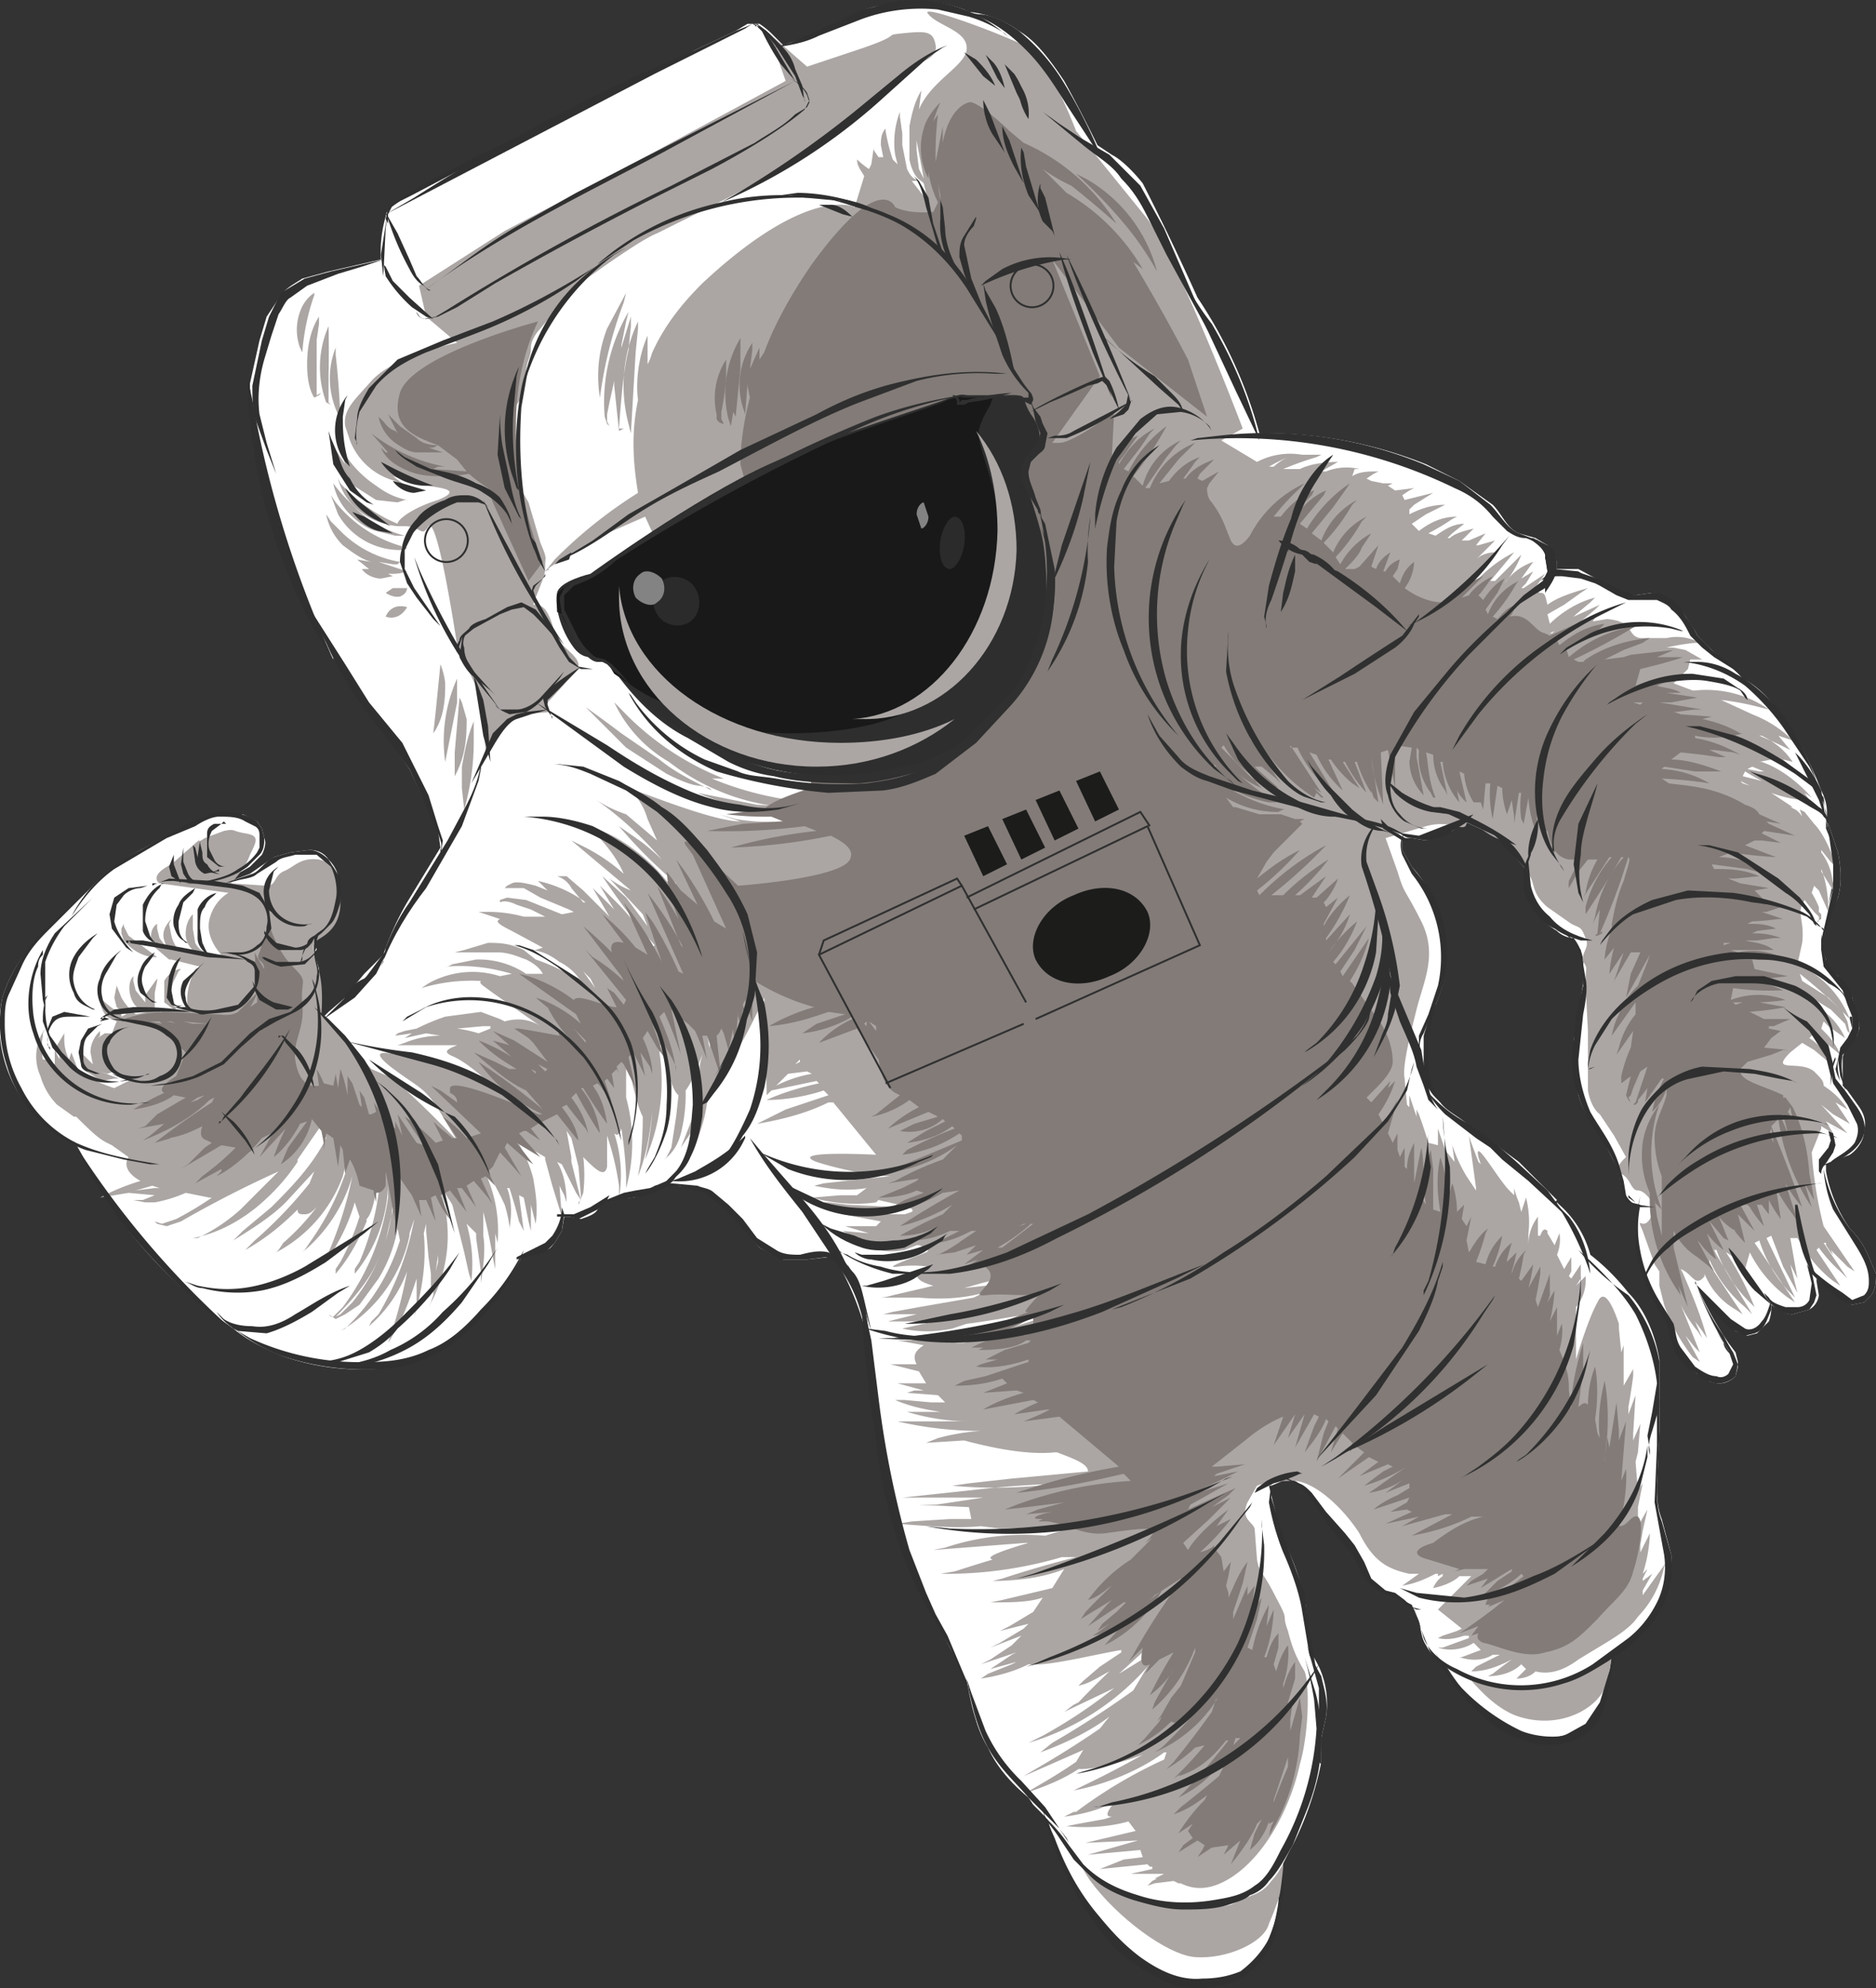 <svg height="835" width="788" xmlns="http://www.w3.org/2000/svg"><rect width="100%" height="100%" fill="#333333" stroke="none"/><g fill="none" fill-rule="evenodd"><path d="M438 757s7 28 18 44c11 15 31 31 44 32s29-6 31-14c3-7 6-15 6-20v-18s-2 13-16 16c-13 4-39 5-44 1l-21-15c-8-8-18-26-18-26" fill="#fff"/><path d="M440 746s7 28 18 44c11 15 32 31 44 32 13 1 29-6 31-14 3-7 6-15 6-20v-18s-2 13-16 16c-13 4-39 5-44 1l-21-15c-8-8-18-26-18-26" fill="#aba6a4"/><path d="M607 699s14 24 30 29c16 6 30-2 35-10 4-7 5-25 5-25s-5 11-26 13c-20 1-37-4-44-7" fill="#fff"/><path d="M608 692s14 24 30 29 30-2 35-10c4-7 5-25 5-25s-5 11-26 13c-20 1-37-4-44-7" fill="#aba6a4"/><path d="M784 543l1-5-1 5m-12-31v-1a58 58 0 000 1m-3 28c-3-1-5-3-6-5l7 6-1-1m-5-204a55 55 0 010-1v1m3 7l-2-4 2 4m2 10l-2-5v-4l2 9m1 20l-2 7 2-10v3m-3 11l1-2-1 2m-1 108v2a632 632 0 010-2m-6-170v0m-30-39a1063 1063 0 000 1v-1m-7 279l3 5 1 2c-1-1-3-3-3-5l-3-5 2 3m-16-301l-2-2a35 35 0 012 2m-18 256v-10 10m-5-15v1l3 2-3-3m88-57a21 21 0 001 9 17 17 0 01-2-5l1-4m4-23v0m1 6v-1h1v5l-1-4m-1 9l1-3-1 3m12 98l-3-7c-2-5-5-9-8-12a62 62 0 01-10-24v-3l10-4c3-2 6-6 6-10 1-4 0-7-2-10l-5-7-2-2v-12l1-3 2-3 3-3 1-3c0-5-2-9-3-13l-6-9-4-3-1-4a50 50 0 01-2-7l1-5h1-1l1-3 5-11c2-7 1-14 0-19l-4-12-1-1c1-5 0-9-2-13l-2-5c-5-11-9-20-15-27-5-7-10-12-16-15a61 61 0 00-5-5l-8-7a114 114 0 01-6-6l-1-2a863 863 0 00-4-6c-3-5-8-9-14-10l-7 1-6-1a193 193 0 01-7-4l-11-6h-9v-1c0-3-1-7-4-9l-5-3-7-2c-5-2-7-8-11-12l-14-10-14-7a181 181 0 00-70-13 193 193 0 00-26-57 1112 1112 0 00-23-48c-4-5-9-10-13-12l-6-4a615 615 0 00-14-27c-6-9-12-17-19-21a43 43 0 00-21-8l-2-1a59 59 0 00-38-1c-5 1-10 4-14 6a175 175 0 01-24 10l-4-4a34 34 0 00-6-5h-5l-5 3-17 8a187515 187515 0 00-122 62l-7 5-1 2v-1 2a53 53 0 00-2 18l-22 5-11 3c-3 2-7 4-9 7l-6 9-3 10-4 18v-2 4l1 9a233 233 0 0029 96l4 7 1 2v-1a216 216 0 0021 31l11 16 12 26 1 7-14 23a121 121 0 00-10 22l-8 8a134 134 0 00-7 9l-1 1-7 6-2 2-2-2a61 61 0 00-2-9c2-3 2-6 2-9l-2-7 1-1v-1l-1 2a12 12 0 010-4 7 7 0 001-3l-1 2v-2l3-1 4-4 3-9v-10c0-3-2-6-4-8-2-3-5-4-8-4l-8 1-7 2-10 7-8 3-3 1-4-1h-1 2c5-1 9-3 14-6l5-5c1-2 2-5 1-7l-1-4-2-3-6-3H89l-11 5-19 10a79 79 0 00-21 16l-21 20c-7 7-13 16-16 26a55 55 0 008 42l8 10c5 4 10 8 15 10a190 190 0 0058 71l1 1 7 5c6 5 14 9 22 12a99 99 0 0052 3c8-2 15-6 20-11a99 99 0 0027-34l10-3c2 0 3-2 4-3l3-5 1-6h2l5 1c3-1 6-2 7-4l3-4 12-1 12-4 2-1h5l11 2 4 3 5 4 7 8 7 9 10 5h10l9-1 3 1a118 118 0 0112 28l1 1h-1a1985 1985 0 001 0l1 5v5a471 471 0 0011 71c3 11 6 21 11 30l12 23 7 14c2 10 4 20 9 28 4 9 11 16 17 21a452 452 0 012 3l2 2a81 81 0 0110 12l6 9 7 7c5 5 12 8 18 10a76 76 0 0040 2l9-4c3-1 6-3 8-6 4-4 6-10 9-15a134 134 0 0012-35v-1-7-2l2-9a37 37 0 00-3-21v-1 1a82 82 0 00-4-7l-1-9c0-5 0-11-2-16-2-9-6-17-9-24l-4-16-1-4h1l7-3c5 1 8 5 11 8l8 13c4 4 7 6 9 10l3 6a22 22 0 0012 11l4 2 3 2 2 1 3 7c1 4 1 7 3 10 2 4 5 6 8 8l9 6c13 5 28 6 41 1 7-2 13-5 18-9 6-4 11-7 15-12a40 40 0 0012-32l-4-15c-2-5-2-10-2-14l1-23v-11-19c-2-12-7-22-13-28a92 92 0 00-16-16 43 43 0 00-13-21l-1-1v-1l-4-4-12-12-23-17c-4-3-8-5-10-8-4-5-6-11-6-16l1-16 2-7c3-6 5-13 5-19a55 55 0 00-14-41l-4-7v-5h4l6 1 11-4 5-4 11 5 4 2 1 1 2 3a91 91 0 007 8l1 2 1 12c3 6 7 10 12 13 2 2 5 3 7 3a20 20 0 014 9v10l-2 12-2 12c0 8 0 16 2 23s6 12 10 18l7 14 1 7c1 3 2 5 4 6l4 1a60 60 0 0010 46l2 5 2 6 2 6 4 5 4 3 5 3c4 2 8 1 11-2l1-4v-2l-1-4-3-4-2-3a183 183 0 01-10-18 126 126 0 009 10l6 6 5 2 4-1 4-4 1-1a17 17 0 001-7c3 2 6 4 9 4l7-2a8 8 0 004-6l-1-6v-2 1l7 6a122 122 0 008 5l5-1 3-3c2-3 2-6 2-9" fill="#fff"/><path d="M195 340a105 105 0 004-29v-8c-3 7-4 14-5 19v9l1 9zm1-38l-2-7-1-2-2 23v10c5-9 5-18 5-24zm-4-7v-10a64 64 0 00-5 35l5-25zm-5-8a29 29 0 00-2-8l-2 20a6183 6183 0 00-1 9c5-7 5-16 5-21zm181 223a34 34 0 009-3l-21-1-8-1h-3c9 5 18 5 23 5zm336 31v-2 2zm32-219l-2 1 5 1h2l-5-2zm4 6a134 134 0 01-7-4l-1 2 8 2zm-5 2l-4-2 1 1 3 1zM533 196h2a24 24 0 016-4 83 83 0 00-8 4zm120 69a180 180 0 01-2 1h1l1-1zm8 278l1-1-1 1zm-229 63l-3-1a300 300 0 003 1zm-9-67l2-2c8-4-1-1-13 2l-7 2 18-2zm-39-17l-3-1h-3l6 1zm-43-71l-2-1-8 1-5 5a53 53 0 0115-5zm-44-17l1 6 1-7c0-2-1-1-2 1zm-45 28a201 201 0 01-1-1l1 1zm-12 16l-2-3 2 11v2l4 16v-2l-1-12-3-12zm-56 52v-3l-1 7 1-4zm-19-22v-3a70 70 0 01-7 26c-4 8-10 15-17 22l2-1 5-5a80 80 0 0014-26l3-13zm27-76a54 54 0 019 2l5-2v-1h-3l-11 1zm38-23l5 2a1291 1291 0 00-5-2zm15-1l5 7-2-4-3-3zm5 13l-1-1 1 1zm153-100a236 236 0 01-35 18h4l22-10 8-7 2-1h-1zm12-5a168 168 0 009-9l-3 2-6 7zm-50 26h-5l-9 3 14-3zm-31 105l2-1v-1zm90-142l6-3 6-7c1-3 1-5-1-7a111 111 0 01-11 17zm46 398l13-8-2-2-11 10zM146 482l-3 8 3-8zm-81 17h2l-3-1-7 2 8-1zm-18-50l-2-2v1h1l1 1zm-3-9v1l3-5v-2l-1 1-2 2v3zm32-79zm-2 0l-1 1 1-1zm196-148zM388 75l-3-16v4l1 8 2 4zm381 450l1 2-1-1-2-3v-1h-1l10 15-3-3a58 58 0 01-9-10l-1 1 10 15-3-2a50 50 0 01-13-15l-2-3h-3l3 17-3-6 3 12-6-11-5-13-2 1 12 25-3-3a57 57 0 01-12-21l-2 1 17 25-3-2a53 53 0 01-16-19l-2 7s-4-5-8-7c4 6 8 13 12 23l-2-2a58 58 0 01-14-22h-1l1 2 15 25-3-3a54 54 0 01-15-20v2a1143 1143 0 0014 21l-3-2a30 30 0 01-13-15v1c-4 5-5-1-10-3l1 2c3 7 7 16 10 27l-2-3-3-4 3 7-2-3a51 51 0 01-7-11l8 20-2-2-4-5 6 11-3-2a77 77 0 01-12-22l-2-8v-6l-2-3-5-14c-3-7 0 0 3-5s1-7 1-7-3-5-6-5-3-5-7-7 2-7 2-7l-5-9-6-9c-4-3-5-10-5-10v-25l-1-19c0-9 1-7-1-10-1-4 3-6 1-10-2-5-2-4-6-6l-10-7c-7-6-5-10-8-14-4-4-1-10-11-14-9-3-14-11-15-7s-6-2-17 1l-17 5 5 14c3 10 3 7 10 21s1 25-2 37-6 24-5 29l1 11 1 1v-5l3 9v-3l1 2a215 215 0 014 12l4 1v-7l1 3a184 184 0 012 6l4 5-1-7a66 66 0 006 13l4 6v-1l-3-22 1 3 3 8 1 1-1-3c-2-9 8 9 13 14l2 2v-3a40 40 0 002 6l1 4 2-6s2 7 1 15v5c0-4 1-8 4-12v8h1c1-3 2-3 3-2v-1 2l3 5 2-5s1 4-1 9l3 6 3-5v6l-1 2 1 1 4-6v6l-2 3 4-4s1 7-4 13v22s5-17 9-24c3-7 7 3 9 9v-1 3l1 10 1-3v17l4-7v3a288 288 0 01-2 13v3l3-8-1 16v3l3-7-1 12-1 4 1 12 2-3-2 10v1a992 992 0 010 7l4-7-2 9-1 6v3l4-8s0 8-3 17l2-2-2 4v1l4-3-4 7v2l10-14-1 2a42 42 0 01-11 21c-4 6-12 10-25 18-8 6-14 6-18 5-2 2-5 3-8 3l4-4-2-2c-3 3-8 5-14 5l2-1a174 174 0 018-6c-4 2-10 5-17 5l2-2 6-3 4-2h-3c-3 2-8 3-14 1h1a2043 2043 0 008-3l-3-3c-3 2-9 4-15 2h2a3388 3388 0 0111-4v-1h-2c-3 1-7 2-11 1l2-1 6-2 2-1-10-8 14-14h-5c-2 2-6 4-11 5 0 0 1-3 4-5v-1l-2 1v-1h-1c-4 2-8 4-14 5l7-5h-4c-9-2-15-5-21-17-7-11-20-23-29-22-9 0-14 2-14 2l-4 7c-3 7 2 8 3 11l1 13c1 6 2 4 8 16 6 11 2 6 5 14 2 8 4 12 7 17 2 5 2 25-2 39-3 14-12 36-28 47-9 6-16 6-22 3h-1l-2-1-8 1-3 1 2-2 2-1h-1l4-2h-14l9-2v-1h-1l-1-1-20 2 10-4 8-1-1-3-22 2 21-6-22 1 21-5-3-4c-7 2-16 3-26 2l5-1 11-2 3-1c-3 0-2-2 1-6-6 3-13 5-21 6l4-2h1a198 198 0 0137-22l1-3h-1c-8 6-22 13-38 16l4-2a425 425 0 0025-13c-8 3-19 6-26 6h-1c-6 4-13 7-22 10l5-3a229 229 0 0016-10l3-5-25 11 5-3a396 396 0 0027-17l4-5c-8 6-18 11-29 15l5-4a405 405 0 0034-22l6-10a107 107 0 01-50 32l6-3a210 210 0 0030-20l-21 10 4-3 2-1a340 340 0 0113-13c-4 2-8 5-13 6l2-2 7-6 9-6v-1c-12 2-31 7-39 6-6 3-13 5-20 6l3-2 10-4 2-1-11 3 9-6 2-1-15 5 4-2 9-6a639 639 0 004-4l-13 5 4-2 10-6 1-1 1-1-12 3 4-2 10-6 4-6c-6 2-13 2-22 2l5-1a22221 22221 0 0021-5l5-8c-7 3-18 5-30 5l4-1a473 473 0 0131-9h-6a172 172 0 01-51 7l6-1a682 682 0 0116-5c-4-1 5-4 15-7h-1l-39 3 5-1a105 105 0 0142-5l13-4-32 1-8-1c-10 1-22 0-35-1l6-1 16-1h9l-1-5-21-1h7l20-3h3-37l28-3a437 437 0 0144-3l2-1c-14 2-32 4-53 2l7-1 18-2 32-3c0-3-5-5-13-8h-1c-10 1-23-1-38-5l-16 1 5-2a90 90 0 0118-3c-10 0-22-1-35-4h19a350 350 0 0112 0c-8 0-17-1-27-4h14c-6-1-12-2-19-5h4l11 1h6l-3-3-13-1 3-1h4l-11-3h12l-3-5-12-3h11c-2-4 0-6 3-8l-11-2h3a72 72 0 0122 1h3l31-10c18-7-13 0-30 2l-6 2c-5 1-12 2-21 0l9-2a90 90 0 015-1h-20l12-3h-14l4-1 11-2 23-4 4-2c-7 2-16 3-27 2h-16a21 21 0 005-1l13-3a1018 1018 0 014-1c-14-4-2-8-2-8s-6-1-13 0 7-4 12-6c2-1 0-2-3-3h-1l-5 2c-5 1-12 1-19-3h8c-5-1-10-2-15-5a3133 3133 0 0011 1l-10-3h13l2-2-16-3h26l3-1c2-2-6-3-14-5l-1 1c-7 1-16 1-27-2l12-1h7l4-3c-6 1-13 1-22-1l4-1 9-1 19-2c-7 0-22-3-31-6-13-5 25-3 25-3l-18-22h-2c-8 4-18 7-30 9l12-6 18-6-2-2c-6 2-15 4-24 4 0 0 8-4 22-7l-1-1-19 4-2 2v-2h-1 1l-1-39s-11 25-21 36l-3 8c-1 8-4 17-9 26v-1l1-5 3-10-6 9 7-18v-1l1-16 1-4c-2 5-4 11-7 15a67 67 0 01-2 18c-1 4-3 8-7 11l1-1 2-4 2-13 1-9c-5-4-7-27-7-27l-1 9a81 81 0 01-6 45l1-5a150 150 0 002-15c-1 8-2 17-6 27l1-6a196 196 0 001-19c-3-5-7-27-7-25v17a72 72 0 010 38v-5a170 170 0 00-2-20c-1 3-2 3-3 2a56 56 0 012 27v-5a114 114 0 00-5-21v13c-1 5-5 1-10-4a65 65 0 010 15l-2 5v-1l1-1-2-3-4-8-2-4-2-1c3 5 4 11 4 18v-1l-1-3-2-4 1 13-4-13-3-11v-1l-12-7a54 54 0 017 16c1 6 2 12 1 19l-1-4-1-4v11l-1-4-2-10-2-1 2 15-2-4a212 212 0 00-4-14h-1c2 5 2 11 1 17v-1a58 58 0 00-2-9 153 153 0 00-8-15l-3-3 1 1a58 58 0 017 33l-1-4v15l-1-5a209 209 0 00-4-19v10c1 6 0 13-1 20v-5l-2-14v-2l-4-4v0c2 7 3 15 2 24l-1-3-2-9-5-20-5-8v2a60 60 0 01-5 49l1-2 1-3v-2l-2 3v-1l1-3v-6l-1-7-1-11v-3l-1 4c1 10 0 22-4 35l1-5v-11c-3 9-6 18-12 27l2-6a194 194 0 006-24c-3 8-8 16-16 23l1-2 3-3a121 121 0 0015-40l-2 6v1a61 61 0 01-29 40l2-1 3-3a85 85 0 0019-31l1-3-1-5a61 61 0 01-8 21l-8 11-3 2-3 2-4 2-3-2 1 1h1l1-1 3-3a100 100 0 0019-46v-7a1058 1058 0 010-1 61 61 0 01-14 40v-2l2-3a110 110 0 009-45c-1 6-2 23-6 27v1c-3 7-7 15-13 22v-2l2-3a103 103 0 008-19l-2-6a80 80 0 01-13 26l2-5a160 160 0 0010-32 65 65 0 01-21 32l1-1 2-3a112 112 0 0019-44l-1 1-1 3-3 12a59 59 0 01-28 32l1-1 2-3a96 96 0 0014-15c-2 2-3 3-5 3s-3 0-3-2c-6 6-13 12-22 17l4-4a181 181 0 0023-24l2-5-12 13c-6 6-14 11-22 16l4-4 12-10c7-7 16-16 22-27l1-2c-1-4-2-5-3-4l-9 13v1c-4 6-9 12-16 18s-17 12-28 14h2a75 75 0 0018-12l16-16a471 471 0 00-41 21l-6 2-4-1-2-2 1 1 3 1 6-2a146 146 0 0015-9h-1l-10-2a57 57 0 01-13 4h-4l-5-1h4l5-2-11-1-12 2s7-4 17-7c-9-5-5-10-5-10l-7-5c-4-2-5-2-15-12h-1l-7-5a28 28 0 01-7-12 20 20 0 012-20l-1 2v1a27 27 0 000 10h2c1 2 2 2 3 2v-6a4210 4210 0 002 4v-1l-1-5 3-5v2a19 19 0 002 9l1-3a709 709 0 003 8c8 5 15 7 15 7l8-4-7-3h-1l-3 1-3-1 8 3h-2l-5 1-7-4-2-4v-4a1103 1103 0 005 5l-1-5c0-4 2-7 4-9v2l-1 1 3-2h3l2-5-4-2c-2-2-3-5-3-8l1 1a53 53 0 008 6v1l2-1-4-3-1-4 1-5a1726 1726 0 002 5 25 25 0 006 7l5-1h-1c-3-1-5-3-6-6s-1-7 1-9v2l1 4 4 5v-3l5-7v1l-1 5v7l3 1h-1l6-1-4-3v-9c1-2 4-5 7-5l-1 1-2 4a13 13 0 001 12h5s-2-7 3-17l2-1-12-3h-1l-7-6c-1-3-1-7 2-9v2l1 4 3 4-1-3c-1-3 0-6 3-9l-1 2 1 5a15 15 0 003 6l6 1v-1a9 9 0 01-3-7c0-3 1-6 3-8v6l1 6c1 2 3 4 5 4l2 1h4s-7-7-5-15 8-11 8-11l-29-4s-5-3 5-8l8-7c8-7 0 0 6-4l8-3c5-1 3 0 9 1s5 3 2 9c-2 6-8 12-8 12l15 1c4 0 3-4 7-6 5-2 7-6 15-5 8 2 8 5 9 18 0 13-10 15-11 17s0 5 2 12 1 18 1 18l21 23 7 3c7 4 29 27 29 27l-9-15c-6-8-7-7-19-16-11-9 1-5 10-4 8 1 26 8 31 10-3-2-8-7-14-10-5-2-4-3 1-5h-25l3-1a39 39 0 0115-3l-6-1-9 2 3-2-7 1 1-1 3-1 5-1a95 95 0 0112-5l15-2 8 3 2 1c7-2 12 0 15 2l-20-14c-4-3-6-4-5-5a73 73 0 00-25 3l3-2a38 38 0 0130-3l5-1c-7-2-16-4-28-3h1l2-1 10-2a36 36 0 0121 6h7c-1-2-3-4-7-6-3-1-7-3-12-3h-18l4-1 10-3c4 0 9 0 15 3l5 4a73 73 0 0121 11l-2-2c-2-3-5-6-9-8-4-3-8-5-13-5h3l3-1-13-7c-6-3-7-4-5-5l-9-3h3a57 57 0 0116 2h9l-6-3-6-2c-2-1-5-2-7-1v-1l3-1 8 1 15 6a85 85 0 005-1l-2-1-12-5-7-4h-8l1-1 2-1c2-1 6 0 10 1l5 2a829 829 0 00-4-4 54 54 0 0120 9h-1l-5-6c-1-2-3-4-6-5h4l7 6 11 11-7-12 2 2a242 242 0 017 7l-6-10 8 8a116 116 0 0114 18l1-1a277 277 0 01-22-29l10 9 9 12-2-5-14-15a37 37 0 009 5l-25-21 4 2a77 77 0 0118 12c-6-14-20-23-12-19 10 3 22 12 30 22 3 2 4 3 4 1a205 205 0 01-24-24l10 7a125 125 0 018 7c-7-8-17-18-29-26a54 54 0 0014 7l13 11-4-9c-2-7-6-11-8-13 9 3 36 14 47 14l-9-3a1708 1708 0 007 2 80 80 0 0032-1 126 126 0 01-48-10 57392 57392 0 0025 5l37 2a572 572 0 0059-28 207 207 0 0021-24c-4-4-14-4-33 4-43 20-100-35-118-54-5-4-9-12-13-21l-16 7a190 190 0 00-25 15h1l-2 1 4-5a195 195 0 0135-28c-2-12-3-25 0-39-1-7 0-18 4-27v12l1-2 1-3c5-11 12-20 21-29 45-42 64-32 64-32l4-13c-1-2-3-4-3-7a42 42 0 005 4l1-2 1-7v1l2 3h2l-1-5c0-2 0-5 2-7v1a76 76 0 003 12l2 2-1-4a36 36 0 012-18v2l1 7v5l1 5 1 5c1 2 2 4 5 5h-3l7 9-2-8-1-1c-2-1-4-4-5-9V53c1-5 2-10 5-15l-1 8c5-12 19-18 20-25 1-8-12-10-16-15-5-5 30 8 40 13 10 4 22 36 22 36l30 37c14 19 40 88 40 88l-9 5 15 9a30 30 0 0119-3h-2 10l-2 1a133 133 0 00-14 5h7c4-2 10-3 16-3l-7 4h2a23 23 0 0114-1h-2a9871 9871 0 00-1 3c3-2 7-2 11-2l-2 1-3 2 2 1 5 1h4l-2 1 3 2 8-1-2 1-3 2 1 2 12-3-8 5-2 2v2c4-2 9-4 15-4l-2 1-6 3-6 4 1 1 2 2c4-3 9-6 16-6l-2 1a101 101 0 01-10 6l3 1c3-2 7-5 12-5l-5 4-2 2h1c2-2 6-3 10-4l-5 5h3l7-3-4 5h1l7-2-1 1a172 172 0 01-3 3l-1 1a133 133 0 01-3 3c2-2 5-3 8-3l-4 4-5 5c-1 3-2 5 1 3 3-3 8-8 16-12l-10 12h2l11-11s-2 6-7 12c2-3 6-7 12-9l-5 7 5-3-3 5-2 2h1l9-6-5 7 3 1c2 0 2 1 3 5 4-3 10-5 17-7l-3 2-7 5-7 4 1 4c4-4 11-9 19-11l-2 2-6 5-1 1 11-5-2 2-6 5a475 475 0 01-3 2l10-5-2 3 6-1c12 1 8 7 14 8h11a20 20 0 0114 2h-2a88 88 0 00-12 2h3l5 1 7 4h-5l-1 4-6 6 8 3h1a46 46 0 0131 8l-4-1a110 110 0 00-16-3l13 6c5 2 11 5 17 11l-3-1-3-1 5 6-2-1a207 207 0 00-11-5h1c4 2 9 5 13 11l-4-1 3 3-7-3h-1l-5 1h1c6 2 14 7 21 15l-3-2a372 372 0 012 3l-5-2 3 2s-6 0-14-3l9 6h-1c2 1 3 1 5 4l-1-3 2 1 4 5c3 3 7 10 9 18l-2-2-4-5v1c3 4 5 9 5 16l-5-8v-1c2 5 3 11 3 18l-4-9a499 499 0 00-2-2l-1 3a38 38 0 013 6v2l1 1v2l-2 1h1v-2l-2-2a101 101 0 01-4-5l-1 2c-2 4 1 7 0 16l-2 9a42 42 0 0122 23l-3-3a208 208 0 00-18-16l1 3 11 7 6 6 2 4 1 5-1-1-1-3-6-6-8-5 1 2v1c4 2 10 7 13 14l-7-5-2-2-1 3c3 3 6 6 8 11l-6-5-5-4-2 2a19 19 0 018 10l-6-5-5-3-5 4c-9 9 4 3 10 8 3 3 4 4 4 6 3 2 7 5 10 10l-5-3 6 9-7-4-5-4 11 12-9-5 3 5-5-3v1l-4 10a174 174 0 005 31l13 19-3-2-7-7zM142 174l1 2a365 365 0 00-2-27v-3a35 35 0 001 28zm-5-5l2 1-1-1v-1-4-6a457 457 0 000-21 43 43 0 00-1 32zm-4-26l1-7v-3c-4 6-5 14-5 20s1 11 3 14l2-1 1-1-2 1v-23zm-7 3l1 2a92 92 0 015-24v-1c-3 2-5 5-6 8a22 22 0 000 15zm36 113c6 2 9-4 9-4-7-2-9 4-9 4zm3-12l-3 2c3 2 6 2 7 1 2-1 2-3 2-3h-6zm-13-8c2 3 6 4 8 4l5-1-2-1h1a19 19 0 007-1l-12-4 6 1h2l1-1a46 46 0 01-24-12l-5-5-2-3a25 25 0 007 13c4 3 8 6 12 7h0l-6-1 5 4h-3zm-10-23a30 30 0 0025 15h3l1-1a55 55 0 01-30-19l-2-3 3 8zm5 0c3 3 7 6 11 7l8 2h4a47 47 0 01-23-14 54 54 0 01-7-8 25 25 0 007 13zm-6-27a21 21 0 006 14l11 7 9 1 3-1h1c-5-1-9-3-13-6a46 46 0 01-13-13l-2-2 2 6-2-3-2-3zm6-4a28 28 0 0019 17l2 1h1l-4-3 9 3c9 2 22 2 10 7-10 3-17 8-17 10a68 68 0 01-24-17l-1-2c1 4 3 8 7 12a31 31 0 0018 8h4-1c7 0 7 5 10 0 4-4 12 50 12 50l11 24 1 22s10-17 15-17l13-1s-6 0-1-5l11-12c4-5-5-9-8-14-2-4-2-8-5-12-3-3-4-2-5-2 0 1 0 1 0 0l1-3c4-10 4-10 4-14 0-3 1-2-2-9l-5-17c-3-5-5-9-6-15l-1-14v-8c1-4 4-5 4-9 0-5 2-3 2-8 0-6 2-6 2-11 0-4 4-8 4-8l14-17s27-20 35-23l26-13s36-18 47-27c12-9 13-11 18-16 4-6 6-5 10-10l10-6s7-2 6-7c-1-6-4-6-14-5-9 1 2 0-19 7l-21 7-16-14 7 20-61 33-57 30-36 23 3 13 13 11s-26 5-36 16c-7 8-12 12-11 19l2 6zm121-47v-3a63 63 0 00-4 43l1 4 2-34 1-10zm-3-1v-4l-4 13v-1l2-10 1-4a75 75 0 00-10 44l1 3 1 1-1-2v-3l1-5 2-9a489 489 0 010 2l2 19 2-1h-2c1-14 2-25 4-33l1-10zm-3-10l1-4-8 15a55 55 0 00-3 29 178 178 0 0110-40zm41 200h1a119 119 0 01-43-29l-3-3a57 57 0 0023 25 93 93 0 0073 18l6-1h2a137 137 0 01-63-10h4zm-57-30l17 17 17 11c6 3 11 5 14 5l4 1 1 1c-8-4-16-8-22-13l-16-11a621 621 0 00-15-11zM52 395l1 1a18 18 0 0011 6h2l-12-9-2-4v-1l-1 2v2l1 3zm211-65l1 1c-4-4-6-3-1-1zm-39-76z" fill="#aba6a4"/><path d="M745 480c-1-2-2-4-1-6l1 6zm-16-58l-1-1h4l-3 1zm-5-25v-1h3l-3 1zm-23 107a246 246 0 010-1v1zm-6-53v-1 1zm-6-155l-3-1h4l-1 1zm-5-4h1-1zm-151 19l1 1-1-1zm-16 12a144 144 0 01-6-6l6 6zm-7-1v-1l1 1h-1zm167 309zm-180 12zm2 50h-1 1zm20 37h2l-3 3 1-3zm16 26l6-18v4a330 330 0 00-6 15v-1zM433 560l-3 1 4-3-1 2zm-12-36h-2a74 74 0 0014-10h1zm9-10h1l-3 1 2-1zm3-451a191 191 0 00-2-1l2 1zm-38 21a121 121 0 01-1-7l1 5v2zm-30 345l3 2v2l-3-4zm-2 1l1-1v2l-1-1zm-122 2l5 5v1l-5-6zm-12 18l-3-3 4 2-1 1zm-4 0l-2-1 2 2v-1zM88 430h-7l-4-1a214 214 0 0011 1zm-5 32l-3 1 3-2 3-1-3 2zm-4-22l-1-1a1618 1618 0 001 1zm632-134h-1 1zm38 162l2 8-3-7 1-1zm3-3l1 5-2-3 1-2zm-5 5a89 89 0 0014 37l-3-10 4 7a292 292 0 00-2-11c-1-16-6-26-7-28l-3-4h-1v-1c-8-4-19-6-18-11l3-3 10-3 5-2h2l-10-1 3-4 4-3-5-1v-1h2l7-3h-11l-6-3h-1a120 120 0 0016-2l-11-2a112 112 0 0011-1 32 32 0 00-23 0l1-5a107 107 0 0019 1h2c-6-3-12-4-16-4l3-1h6l9-1-14-3-1-4a100 100 0 0012 0h2a28 28 0 00-20-3l-3-1h18c-4-3-8-3-12-4h5l7-1h3c-5-2-9-2-12-2l2-1 8-1c-4-2-8-2-12-2l2-1a130 130 0 0011-1h2l-9-3h2l6-2-6-1-1-2-4-4 6-1-12-2-5-2h3l10-1c-7-3-13-3-19-3l-1-2 15 2 11 3c-8-6-17-8-23-8l5-2a189 189 0 0019 2l-13-5 4-2h3l8 1-8-4 1-1 13 2-11-5-1-1 6 1-9-4c-1-2-3-3-6-4-13-8-26-8-32-9l-3-2a184 184 0 0120 2 43 43 0 00-20-6l1-1 13 2h11c-8-3-15-5-21-5l4-3 9 1 7 1h3l-7-3h2l8 1 3 1c-7-4-13-6-19-7v-1a40 40 0 0020-1 142 142 0 00-1 0c-5-3-11-5-16-6l4-1-13-1-3-1h1l8-1h3l-18-3h5l11-2-13-2h6c-3-2-7-2-10-3l12-5c-9 1-16 3-21 5l2-7 8-2 7-2 3-1h-11l7-3-18 2-3 1-8 1 8-4 8-3 3-2c-12 1-21 5-27 9l-1 1h-2l-2-1a267 267 0 0026-14 55 55 0 00-28 13l-1-3 8-5 6-4 2-2c-8 1-14 5-19 9l-1-2 8-7-11 5-2-1c-5-1-7-9-15-7l1-1 2-4c-4 1-6 4-8 6l-2-1a75 75 0 0010-14l1-1a25 25 0 00-13 14l-1-2 5-7 3-6c-4 2-7 6-9 9l-2-2 1-1a139 139 0 005-7c-4 2-8 5-10 8l-3 1 9-9c-7 3-13 7-17 11-6 0-12-3-16-6 4-5 4-11 4-11-4 3-5 6-6 9l-2-2-1-1 2-3 1-4c-3 1-5 3-6 5h-1l3-8c-3 2-5 4-6 7l-2-1 3-9-8 9-2 1h-4c3-3 6-6 7-9l4-6a32 32 0 00-13 13l-2-3a76 76 0 0011-15l2-2a29 29 0 00-14 15l-4-4a82 82 0 0012-16l2-2a32 32 0 00-15 17l-4-3 9-11 5-7 2-3c-9 6-15 14-18 19l-3-2 5-6 5-6 1-2c-7 3-11 8-14 13l-1-1 4-5 5-5 1-2c-6 2-11 7-14 11h-3a97 97 0 0110-11l3-3a49 49 0 00-23 22c-3 4-6 6-8 2-3-7-3-9-8-16-2-2-2-5-2-6l1-2 4-5-7 4-2-1 1-2 4-4 2-2c-6 2-10 5-12 8h-1a141 141 0 005-7l2-2c-6 2-10 6-13 10l-4 1 8-10 7-7a34 34 0 00-19 19h-2l9-13 4-5 2-2a29 29 0 00-16 19l-4-4a139 139 0 0014-21 52 52 0 00-16 19l-2-1 7-9 4-6 2-2c-8 4-12 10-15 15v-1l3-4a161 161 0 015-7 22 22 0 00-11 9l1-19s-17 13-23 13h-3l20-28-20-49 28 37 37 29-8-24a789 789 0 00-23-41l4 3a89 89 0 00-32-32l-10-10a74 74 0 0012 7 393 393 0 0119 16 87 87 0 00-39-34l-6-5c-3-3-14-13-17-12-4 1-9 6-11 17v-4-3l-3 15a136 136 0 011-20l-2 3a84 84 0 013-8c-3 3-6 7-7 11a28 28 0 001 19l1 2v-3a40 40 0 004 13l-2 4c-11 1-16-2-16-2s-6-16-35 24c-9 13-16 26-20 37l-2 3v-5l-4 9a875 875 0 001-8v-3a32 32 0 00-4 27l1 3 1-13v1l1 5c-4 15-4 26-4 28l12 44 25 46c4 6-8 46-8 46-2 1-16 5-19 9h-1l-15 2a134 134 0 0019 1l5 2-17 1-15 3a256 256 0 0041-2l5 2a209 209 0 00-36 7 243 243 0 0042-5c6 3 10 6 8 10-4 8-47 11-47 11s-26-25-22-17l3 4 14 31-5-3a162 162 0 00-13-22l-3-4 9 19-7-6-3-4-3-4a784 784 0 011 9l4 11a145 145 0 00-9-14l10 25 1 1a143 143 0 00-12-19l-3-4 15 34-2-1a163 163 0 00-11-21l-3-4a808 808 0 007 21 145 145 0 00-13-21l-3-4 10 22-5-3a87 87 0 00-14-14l9 12c-4-1-6 0-5 4l1 1a187 187 0 00-13-12l16 21 1 2a76 76 0 00-13-10l-3-3 17 21-1 2-4-5-3-2 4 8c-5 0-16-6-18-3a66 66 0 00-19-10l-4-1 24 17 2 4a54 54 0 00-16-10l-3-1 6 5-1-1c3 6 7 11 11 15l-1-1-6-5 1 3-11-2-6-1h-2l6 4 2 2 6 8-14-9-9-4 7 6-7-2 8 7a74 74 0 00-14-7c6 6 11 9 16 12h-3l-6-3-9-4c7 6 14 12 20 15l2 1 7 8a271 271 0 00-27-20 66 66 0 0027 22h-2c-4-2-36-16-37-11v2c2 1 3 2 3 4l-7-5-4-2 21 20-6 2a57 57 0 00-10-9l6 9h-2l-6-5-2-2 4 8-3 1a71 71 0 00-13-11 755 755 0 008 12l-3-1-6-9-2-3 2 9-1-2-2-4v3l-6-5-1-3-2-3 1 4-2 1h-1l-2-7-2-3 1 7-1-1-3-9-2-3a711 711 0 000 8 71 71 0 00-3-11 562 562 0 00-1 8l-1-6-1 5-4-1a39 39 0 00-3-6l1 7c-6 1-9-4-10-11-1-8 4-13 3-23-1-11 3-9-4-16s-10-18-10-18l-4 12c-2 4 2 3 2 7l-3-5-1-2 1 18v3l-3 2a24 24 0 003-6l-8 8c-3 2-7 1-10 1l-20-1a60 60 0 00-18 3l-1 1h21l2 1a14 14 0 00-6-1h-1l1 1-5-1h-2a94 94 0 0117 13l-4 10s-9 5-5 7a107 107 0 00-13 7c7-1 13-3 17-6l5 1-12 7a30298 30298 0 00-5 5l-3 1 11-2-6 5-3 2c13-5 22-11 28-17l2-1-1 2a333 333 0 00-24 17l7-2h-1c6-1 10-3 14-5-1 3-1 5 2 6l2 1-3 2-7 7-3 2 17-10 6 1a123 123 0 01-14 12l-3 3 11-6v1l-2 2c8-4 15-11 19-16l4-2v1l-5 9 11-12a84 84 0 00-5 12c5-4 9-10 11-14l3-1-8 11-3 7a30 30 0 0013-19l4 5 1 5v3l1-7 3 2 2 12 1-9 1 2 1 10a8493 8493 0 002-6c3 5 4 11 4 11l6 2v1l1 4v-4c2 0 3-1 4-3v-6l1 5 3 16v-22 1l7 10 4 9-1-7h3l4 9-2-10 2-1c3 7 6 10 6 10l-4-10 4-2 7 9-4-10h2l6 8-4-9 3-2 6 7 2 3-5-11 2-1 4 4-3-6 2-2 3-6a281 281 0 019 10l-7-12 1-2 8 7 3 2-7-9 10 6-9-10 2-1h1l6 4-4-5 3-2 6-3 1 1-1-1 2-1 4 5 4 5 1 1c-1-6-4-10-7-14l2-1a185 185 0 008 10l1 2c-1-6-4-11-7-15l1-1 1-1a189 189 0 0010 17c-1-8-4-14-8-19h1a210 210 0 0010 15c-1-7-3-12-6-16l2-1 1 1 5 7-3-9 1-1 3 4-1-6 2-2 1 2-1-3 2-2 1 1 5 10-3-13 2-2 5 10-2-10 4 6 1 3c0-5-2-11-4-15l2-3 4 7 3 4-5-14 8 14 2 4v2c-1-9-4-16-7-23l2-2a196 196 0 017 18l-4-19 2 1 1 2a44555 44555 0 014 3l3 3 3 7 2 5-2-10h2l2 6 3 9 1 4-2-19 1-1a3134 3134 0 011-2l1 2a23843 23843 0 012 7l2-9v2l1 4 1-13v2l1 3 1-6 2 4-2-6 1-2 1 5v-2l2 6v-15l1 1 2 5-2-8a95 95 0 0025 11c-11 3-19 8-19 8 11-1 19-4 25-6l7 1-12 4-6 4a54 54 0 0021-7v1a44 44 0 00-14 10l16-6 4 6 5 7c1 5 2 11 7 14l2 1a1022 1022 0 00-10 8l-2 1c6-1 12-4 16-7l4 3c-8 4-13 9-13 9l17-7 4 2-10 3-4 2-2 1a21 21 0 0018-5l1 1-8 4-8 5c9-1 15-4 19-7l1 1a176 176 0 00-20 9l-2 2a54 54 0 0024-9l1 1v2l-24 10-9 3-3 1a63 63 0 0034-12l-6 6a131 131 0 00-20 9l-3 1 13-2-1 1-6 3-10 4c6 0 12-1 16-3l3 1-8 3-9 5a62 62 0 0025-8l7-1a362 362 0 00-22 13l-3 2c9-2 17-6 22-9l-4 4a202 202 0 00-18 9c5 0 10-1 14-3l-6 4-3 1c6 0 12-2 16-4h4l-6 3-3 2c6-1 10-3 14-5h2l-6 4a55 55 0 01-10 6h-1l8-1 9-3-4 4 7-2-8 6 6-2-5 3 6-1c12 6-7 14 2 13s16 1 22-1c5-3-7 8-5 8h1l-18 7a7902 7902 0 01-11 4 59 59 0 0031-9v4a130 130 0 00-24 8l-2 1h5l-2 1c9 0 16-1 20-4h2l-1 1-10 3-8 4h5l-7 2-2 1c8 1 16-1 22-3v1l-18 6-9 2-4 2c8 0 14-1 20-3l2 2-10 4 14-1 3 1c-11 3-17 7-17 7l21-4 2 1a100 100 0 00-10 5l14-2h1l-4 2-7 3 15-2 25 21c-24 4-43 11-43 11 20-2 36-6 45-8l3 3a167 167 0 00-48 10l-5 2a783 783 0 0025-3l-11 3-5 2 11-1c-6 1-10 3-5 3h1l-2 1h4c8 1 15 6 24 5 8-1 19-3 21-1l-2 3-2 2 3-2-2 2-7 7a67 67 0 00-18 17c4-1 7-4 10-6l-1 1a294 294 0 00-10 10l-2 3 13-8-2 2-8 9 15-10h1l-4 4-6 5-2 3 5-3-4 3-3 2c6-1 11-4 15-7l-3 3-7 8a55 55 0 0024-23l-5 4 2-2 11-7v1a280 280 0 00-20 31l-2 3 6-6c-1 5-1 9 3 7l-2 4 6-6 6-3a180 180 0 00-10 18c4-3 8-7 10-11a336 336 0 00-8 14l-1 3a62 62 0 0018-26v2l-6 14-4 5-4 7-2 3 2-2-1 2-6 7-3 3c6-3 10-6 14-10 1 1 5 1 7-2l9-9a208 208 0 01-20 22l-3 2a58 58 0 0026-22v-1l-2 6a378 378 0 01-16 21l-3 3a66 66 0 0012-9l4-1a162 162 0 01-13 14l3-2-1 1c10-3 16-10 20-15h1a332 332 0 01-18 21l-3 3c6-3 10-6 14-10l5-3-2 4a545 545 0 01-16 13l-3 3c6-2 10-5 14-8l-1 2c-7 7-11 14-11 14l6-4-2 3 2 3-4 3-2 3 8-5 3 2-1 2-2 3 6-4 7-1-2 4 7-6-4 10c5-6 9-12 11-17l2-2-3 6-2 7c5-4 7-9 8-12v1l2-1-1 2-1 4a86 86 0 0013-42l1-8-1-8-4 14v-5l1-7-2 2v-2l3-10v-7c-3 4-4 8-5 11v-2c3-8 2-16 2-16-3 4-4 8-5 11l-1-3 2-7v-6c-3 3-4 7-5 10h-1c4-10 4-20 4-20l-3 7 1-9c-4 7-6 14-7 19l-2-1 4-12 2-9c-5 7-7 13-8 18v1l-1-2 5-14 1-8-3 4v-4l-6 14v-3l4-12 2-9c-4 5-6 11-8 15v-2l-1-3a84 84 0 002-10l-3 4-1-6-3-4v-1l-1 1-2 1-3 1c8-7 13-14 13-14l-6 3 5-7c-8 6-14 12-17 17l-2-3 11-10 6-6 3-3-8 4 7-5 3-3-9 4-11 5 1-2 16-9-16 5 1-1a291 291 0 0019-9l-10 2 1-1 9-3 3-1-12 1h-2l14-11c6-5 11-8 16-10l-4 12 9-13-3 10 7-10-4 14 8-14 2 1-2 4-4 11c4-5 7-9 9-14l1 1-2 5-3 12 8-15 1 1-3 10 5-8 3 3 1 1-1 4 2-3 4 3-11 11 13-9 4 2a256 256 0 00-8 6l12-5 2 1-4 2-8 6c7-2 13-5 18-8a274 274 0 00-13 9l-3 2c6-1 11-3 15-6l-8 6 10-4v2l-5 3c-7 3-10 6-10 6l15-5-1 2-7 4 7-1 2 1-11 5 14-3-7 4 18-5h3l-17 9c11-2 19-5 25-8h5c-9 2-17 8-21 11-7 2-10 5-2 7l13 4-2 1 4-1h10l-2 2-5 3-2 2 9-3-3 4 13-8v1l-6 4-6 6c7-2 13-6 16-9l1 1-9 7c-6-1-7 5-7 5h2l-1 1 7-3-5 4-4 3-7 5-3 2 8-3-3 4 3-1c-1 2 0 3 2 4 6 1 17 7 26 4 10-2 14-6 22-14 8-9 13-12 15-20 3-9 6-28-1-22-2 2-3 3-5 3 4-14 3-24 3-24l-2 5 2-25-3 8v-4l-1-12-3 19-1-5-1 11v-1c3-20 0-33 0-33-2 8-3 17-2 24l-1-2-1-6c2-13 0-22 0-22-2 5-3 11-3 16-1-1-2-1-4 1l2-16v-11c-3 10-5 19-5 27v1l-1-8c0-4 0-8-4-17 2-7 1-11 1-11l-2 5v-12l-3 6a76 76 0 002-13l-3 5 1-3v-9l-5 14-1-3a210 210 0 002-11v-3l-5 9a81 81 0 002-10l-5 7-1-1a100 100 0 002-10l1-2c-3 3-5 6-6 10v-1a62 62 0 002-8l-4 4v-1l2-7c-4 3-6 7-7 10h-1a54 54 0 004-13c-4 4-6 8-7 12l-4-1a98 98 0 004-12l1-2c-4 3-6 7-8 10l-1-5 2-10-2 4-2-3 1-6-3 3c0-7-2-12-2-12l-2 7v1c0-11-3-19-3-19-2 9-1 17 0 23l-3-1v-4-13l-1-8a41 41 0 00-2 23l-2-3c2-13 0-21 0-21l-3 15v-17c-2 4-3 7-3 11l-1-1v-8l-2 4-1-3v-7l-2 4a262 262 0 00-2-4l4-14-6 10-2-4a49 49 0 007-14l-3 3 1-3-8 9-2-2 3-3c3-3 8-8 8-12 0-7-3-14-7-19l-10-14-1-1c6-9 8-18 8-18l-11 16-1-2 6-9 5-10-13 16-1-1c7-8 10-17 10-17-6 5-9 9-12 13 7-8 9-16 9-16l-10 11v-1a82 82 0 0010-18c-5 4-9 9-11 13v-1l6-11-5 4-1-2 1-1c4-5 5-9 5-9l-9 8h-2l6-9-11 8h-2c9-8 14-15 14-15-8 5-14 10-19 15h-5c14-11 23-21 23-21-13 7-22 15-28 21l-1-2a131 131 0 0018-17c-8 4-13 8-18 12l4-7 3-4 5-5-1 1 8-8-1-1 2-1a667 667 0 00-4 0l-6-2h-9l-10-3h-1l-3-4a41 41 0 0022 6l2-1h1c-12-2-21-7-27-11h-1l-1-2a52 52 0 0022 10h4l-6-2h2a120 120 0 01-13-10 38 38 0 0010 6l-17-17 1-1a36 36 0 0011 12l2 3 9 6 3 1h1c-3-1-5-4-7-6l1 1 3 1-9-8-1-1a470 470 0 013 0l6 5 2 2-13-19h3l2 3a72 72 0 0022 22 313 313 0 011-2l2 2h1a126 126 0 01-4-4l3 2-13-20v1h3a52 52 0 0016 20l-11-18 3 1a45 45 0 0011 15l-6-13h1a45 45 0 009 10l3 2-7-11h1a56 56 0 009 13l-5-13h1a52 52 0 006 13v-1l1 3 2 2-3-19a64 64 0 004 17l1 3-1-22 3-1 3 16v-18l7 1-1 6a21 21 0 006 14l-3-16v-4l1 1v1a25 25 0 005 17l1 2h1c-3-7-3-14-4-19l3 1a25 25 0 005 15l1 2-3-14h1a29 29 0 007 17l-1-5a17 17 0 004 5l-3-13 2 1a26 26 0 004 12 1111 1111 0 003 0l1 3 1-11h2a46 46 0 001 15l2-14 2 1v1a37 37 0 002 10 785 785 0 002-6l1 7v3l2-13h1a38 38 0 000 11l1 2 2-11a47 47 0 002 11l1 3 1-10 1 3 2 6v1h1c1 5 3 11 9 12h4v1l-4 8a9 9 0 000 3l4-7 4-5h4a39 39 0 00-5 14l-1 2 11-17h1a51 51 0 00-11 21v3a460 460 0 0015-24h1a51 51 0 00-12 25l-1 3 3-6-1 10-1 1h1l2-1v-1l-1 1a255 255 0 0011-29l1-3c1 1 0 3-2 10-3 7-4 13-5 18v2c-3 8-3 13-3 13a318 318 0 004-5 55 55 0 00-2 11 986 986 0 006-9l-4 12 7-12h4l-4 9-2 10 10-18-1 3-4 10a31 31 0 00-8 12 32 32 0 00-3 9l10-14-1 2 1-2v5a35 35 0 00-7 14l-1 3 7-10-1 7a60 60 0 00-4 12v3a545 545 0 004-3l-2 8 1 2 1 1-1-2 1-1 1-3 3-7a325 325 0 003-2l-5 15-1 1h1l1-1v-1a94 94 0 004-5l-1 6 7-10h1a46 46 0 00-5 14c3-3 5-6 6-10v3c-2 7-5 11-5 18 0 5 1 11 3 16v25l-2-8-1-7v1l2 2 1 1a65 65 0 01-2-41l1-3a34 34 0 00-7 16 39 39 0 003 21 69 69 0 0013 43l-1-4 4 9-6-25v-7a30 30 0 006 8 30 30 0 004 3 2422 2422 0 005 4l2 2-7-13 1 1a31 31 0 007 7 219 219 0 01-4-11 32 32 0 007 7l-6-12 1 1 5 6 2 1a1032 1032 0 00-4-10 24 24 0 007 6l-1-1a39 39 0 005 6 381 381 0 00-3-12l5 5 2 2-6-11h3l1 1a47 47 0 006 8l-3-9h2a50 50 0 003 4 245 245 0 000-6 50 50 0 005 8 3415 3415 0 00-2-13 71 71 0 007 11l2 3a968 968 0 00-5-16 57 57 0 007 10 571 571 0 00-13-34l1-1 2-2z" fill="#827b78"/><path d="M477 100a145 145 0 019 14 63 63 0 00-30-39l-4-2c10 9 19 19 25 27M163 190h-1l-2-2c2 5 7 8 12 10s10 2 14 2a61 61 0 0011-1 61 61 0 008 6l2 6 15 33 6-8s-24-55-2-101c0 0-53 14-58 30-4 14 5 18 16 22-4 0-7-1-9-3l-7-5-4-4-1-1 4 8-1-1c-3-1-4-3-5-4l-2-2a18 18 0 007 11c3 2 6 4 9 4h11l-6-2h2l2-1 8 6 4 5-14-1 2-1h3a71 71 0 01-31-14l7 8M301 174v2c1 2 3 2 3 2l-1-2v-3a115 115 0 002-14v-8a30 30 0 00-4 23" fill="#827b78"/><path d="M306 176l1 3 1-6 1 2 2-20v-9-1-3a45 45 0 00-5 34" fill="#827b78"/><path d="M248 241s-13 3-14 8 1 15 7 23 13 1 14 5c1 3 18 25 40 35 22 11 38 14 57 14 18 0 43-3 56-14 13-10 30-35 31-46 1-10 1-28-1-39-2-10-7-22-7-26 0-5 5-13 5-13s3-6-3-14c-5-8 0-8-10-8h-16c-3 0-2-1-8 1-6 3-45 14-76 28s-75 46-75 46" fill="#2e2e2e"/><path d="M418 209c-2-10-7-22-7-27 0-4 5-12 5-12l1-3h-11c-3 0-2-1-8 1-5 3-44 14-75 28s-75 46-75 46-13 4-14 8v7l2 1c0 2 6 11 15 19l4 1 3 5c6 4 11 8 18 11 22 11 38 14 56 14s44-3 56-14c13-10 30-36 31-46s1-29-1-39" fill="#191919"/><path d="M353 312c-50 0-90-29-93-66v5c0 39 37 71 83 71 23 0 43-8 58-20-14 7-31 10-48 10" fill="#aba6a4"/><path d="M419 223c-1 43-28 77-61 79h4c35 1 64-31 65-71 0-19-6-37-17-50 6 12 9 27 9 42" fill="#aba6a4"/><path d="M292 247c3 5 2 11-2 14s-11 2-14-3-2-11 2-14 11-2 14 3M405 229c-1 6-4 10-6 10-3 0-5-5-4-12 1-6 4-10 6-10 3 0 5 5 4 12" fill="#2b2b2b"/><path d="M390 217c0 3-2 5-3 5l-2-6c0-3 2-5 3-5l2 6M278 243c2 4 1 8-2 10-2 2-6 1-9-2-2-4-1-8 2-10 2-2 6-1 9 2" fill="#838383"/><path d="M482 383c4 9-3 22-16 27-13 6-26 3-31-7-4-9 3-22 16-27 13-6 26-3 31 7M405 351l8 17 10-5-8-16zM421 344l8 17 10-5-8-16zM435 336l8 17 10-5-8-16zM452 328l8 17 10-5-8-16z" fill="#1c1c1b"/><path d="M263 104l-5 3a106 106 0 00-38 55v-2l1-4a79 79 0 0120-36 87 87 0 0122-16" fill="#303030"/><path d="M225 148l-1 1-2 5-3 17c-1 15-1 37 6 61l-1-2a117 117 0 01-6-24 136 136 0 011-43c1-5 3-11 6-15" fill="#303030"/><path d="M222 224l3 4 4 12-3-5-4-11M233 237l2-2 5-3-1 3-6 2" fill="#303030"/><path d="M236 235h1l2-2 10-6 15-11 21-12 26-15 32-15c11-6 23-11 37-14 13-3 28-5 43-3h-5a103 103 0 00-33 3l-24 9c-18 7-38 18-59 29-11 5-22 10-33 17s-21 15-33 20" fill="#303030"/><path d="M247 243l3-2a379 379 0 0138-26 518 518 0 0180-40c11-4 23-7 36-9l-4 1a188 188 0 00-48 17 800 800 0 00-105 59" fill="#303030"/><path d="M400 166h1a4 4 0 012 2v1l1-1h2a98 98 0 0119-3l-7 2a94 94 0 01-11 2l-2 1h-3v-2l-2-2" fill="#303030"/><path d="M419 167h1l3-1h4l3 1h2v-2l-2-3-5-8a95 95 0 008 11 6 6 0 011 3l-1 2-4-2-3-1h-7" fill="#303030"/><path d="M417 137l5 8 4 10 7 11-2-2a51 51 0 01-10-15l-4-12M358 91l-4-1-10-4h5c3 0 6 2 9 5M251 111l1-1 5-4a117 117 0 0146-21c12-3 26-4 40-2h-8a142 142 0 00-69 18l-15 10" fill="#303030"/><path d="M326 83l2-1 7-1c6 0 15 1 24 4l-10-1-11-1-6-1-6 1M260 234l-1 1a44 44 0 01-13 9l-5 2-4 4v6l6 12 4 6 3 2 4 1 3 2 3 3 6 7-5-5-3-2-3-3-2-1h-2c-2 0-4-2-5-3l-4-5-3-6-3-6-1-7 2-4 3-2 7-3 13-8M432 167l1 1 1 3 3 4 1 3 2 4-1 5c0 2-2 3-3 4l-3 3-1 4c0 4 2 7 3 11l2 5 1 7v-1l-1-4-3-5-4-7c-1-3-2-6 0-10 0-2 2-3 3-5l3-3 1-4-2-5-1-5-1-3-1-2" fill="#303030"/><path d="M436 213v2l3 5 4 19a78 78 0 01-25 63l1-2c1-1 3-2 4-5 3-4 7-10 10-18a102 102 0 003-64" fill="#303030"/><path d="M259 283l3 3a135 135 0 0023 20l23 11a71 71 0 0030 8c11 1 23 1 36-2 13-2 26-7 37-16s20-22 24-37v1l-1 4a70 70 0 01-18 30c-5 6-13 12-22 16-10 4-21 7-33 8-11 0-24 0-36-3-7-1-13-3-19-6l-17-10c-12-6-22-16-30-27M229 238v4l-4 4-1 2 1 3 9 16 5 9 4 4 6 1h-5l-5-3-4-6-9-16-2-4-1-3 1-3 4-3 1-2v-3" fill="#303030"/><path d="M244 280l-6 6a136 136 0 01-8 8v2l1 3 1 3v-1l-1-1-2-3-1-4 1-2 2-2a120 120 0 0113-9" fill="#303030"/><path d="M230 298l-3 1-4 1-6 2c-3 1-6 5-9 10l-10 17 6-14 3-7 6-6 4-2 4-1 9-1" fill="#303030"/><path d="M202 321v2l-1 5-7 19-15 26c-7 9-14 20-19 33l1-2 1-6c2-5 5-12 10-19l16-26 8-15c3-6 5-11 6-17" fill="#303030"/><path d="M163 398l-1 3-4 8-9 10-13 9 2-2 7-7 4-4 5-5 9-12M20 418l-1 1v3c0 3 0 8 2 13l5 7 7 7c6 4 15 7 23 4h-1l-4 1a23 23 0 01-22-6l-7-8-4-11c0-3 0-7 2-11" fill="#303030"/><path d="M47 451a129 129 0 0012 3c3 0 5 0 8-2 3-1 6-3 7-7 1-3 0-8-4-10-3-3-8-4-13-5a91 91 0 00-11-2l-4 1 1-1h5c4 0 10 0 17 2 3 1 7 3 10 7 2 4 2 9-1 13s-9 5-13 5c-5 0-10-2-14-4M46 428h-4l1-1 5-3 8-1c7 0 15 0 24 2h-3a175 175 0 00-27 1c-3 0-5 0-7 2v-1l3 1M73 423h5c3 1 8 2 13 1l9-2 7-8v-6c0-2-1-3-3-4-3-3-8-4-13-4h2a25 25 0 0110 2l4 2 2 4c0 4-1 7-3 10s-5 6-9 7l-12 1-12-3" fill="#303030"/><path d="M55 396h-2v-1h7l11 2 32 6-16-1-15-3-18-3v-1l1 1M95 400h6c2 0 5-1 7-3 2-1 4-4 4-8 1-3 0-8-3-11s-7-4-12-5l-16-2-8-1c-3 0-6 0-9 2v-1h2l5-2 19 1 12 2 7 3 4 7 1 8-4 7c-4 4-10 5-15 3M19 424l-1-4-1-11c0-5 2-11 6-17l16-15-3 3-9 9c-3 4-6 9-8 15v20" fill="#303030"/><path d="M30 385l1-2a64 64 0 0128-26l18-10 11-5a24 24 0 0120 3l2 3 1 4c0 2 0 5-2 7l-5 5c-4 3-9 5-14 6a40 40 0 01-12 1l9-1c4-1 9-2 13-5a24 24 0 008-7l1-2v-5c0-1 0-3-2-4l-4-2c-3-2-7-2-11-2-3 0-7 2-10 4l-12 5-22 13c-7 5-13 12-18 20M90 372h2l5-2 9-3c3-1 5-5 9-7l7-2 8-1c3 0 6 2 8 4l5 8v10c-1 3-2 7-4 9l-4 4-4 3c-3 3-4 6-5 10l1-2c0-2 0-4 2-6 0-2 1-3 3-4l4-3c3-3 4-7 5-12 1-4 0-10-2-14l-6-5h-9c-3 1-6 1-8 3l-8 5c-2 2-6 2-9 3l-9 2" fill="#303030"/><path d="M111 391l1 1 4 4 8 2c2 0 6-1 8-5v1l-1 2c-1 1-2 3-5 3h-9a14 14 0 01-6-7v-1M110 401v1h1l5 2h9c3 0 6-2 8-5v1l-1 1-4 4-10 1a25 25 0 01-7-3l-1-1v-1" fill="#303030"/><path d="M135 391l-1 1-2 6 2 10a18 18 0 01-10 17l-8 4-7 4-8 7-7 7-10 5c-7 3-15 4-23 4h2l7-1 11-3 12-6 12-12 8-6 9-3 7-6c2-2 4-5 4-9 1-3-1-6-1-10v-5c0-2 1-3 3-4" fill="#303030"/><path d="M106 412l1 2a18 18 0 008 7l8 2-2 1h-5l-7-4-2-4-1-4M41 370l-9 9-11 11c-4 4-9 9-12 16l-5 11c-2 4-2 8-2 13 0 9 2 18 7 27 5 10 13 18 23 23 11 5 23 7 35 9h-4l-11-2-16-4a53 53 0 01-33-35c-3-9-4-19-2-29 3-10 9-19 16-27l24-22M131 411l1 2 1 4a59 59 0 01-5 43c-5 9-13 18-24 24l2-1a66 66 0 0016-17 65 65 0 009-55" fill="#303030"/><path d="M93 467l5 4c3 3 7 8 9 14l-4-6-10-12" fill="#303030"/><path d="M92 472s1 0 0 0l1-1 1-2 7-8c5-7 13-16 21-29l-2 4a109 109 0 01-25 33l-2 2h-1v1c1 0 1 0 0 0" fill="#303030"/><path d="M117 436v-1h2l4 4c4 3 8 10 9 18l-1-2a58 58 0 00-11-17l-1-2-1-1-1 1M31 479l4 7a375 375 0 0062 72l-7-5a256 256 0 01-40-41c-7-10-14-21-19-33" fill="#303030"/><path d="M77 538a530 530 0 006 2c5 1 11 2 19 1s17-4 26-9l31-19-6 5-16 12c-8 5-17 10-27 12a58 58 0 01-25-1c-3 0-5-2-8-3M91 551a374 374 0 003 3c3 2 7 3 12 3 6 1 12-1 18-5 7-4 14-9 23-12l-5 3-11 8c-5 3-12 7-19 9l-12-1c-4-2-7-5-9-8" fill="#303030"/><path d="M96 556l2 2 7 4a110 110 0 0051 10c7 0 16-1 24-5 8-3 15-9 22-17 7-7 13-15 18-25l-1 3a95 95 0 01-26 34 52 52 0 01-33 13 110 110 0 01-40-5c-9-3-17-8-24-14" fill="#303030"/><path d="M217 529v-1l2-1 6-3 4-2 3-3c2-3 4-7 4-12a1550 1550 0 001 3l-1 7-3 5-4 4-12 3" fill="#303030"/><path d="M234 511v-1h7l7-3 8-5-1 2-4 4-8 4-4-1h-5" fill="#303030"/><path d="M252 505l10-4 5-1 6-1 7-3 5-5v1l-1 2c-1 2-3 4-7 6-3 2-7 2-11 3l-14 2" fill="#303030"/><path d="M273 499h1l1-1 7-1 11 1c2 1 5 1 7 3l6 5 6 6 6 8 8 5c3 2 7 2 10 2 4-1 8-2 12-1l6 3 4 5c3 3 4 8 5 12l3 13-1-3-2-7c-1-4-2-8-5-12l-4-6-7-3-8 1h-11l-9-5-7-8a106 106 0 00-12-12l-4-3-11-3-12 1" fill="#303030"/><path d="M356 531l2 4 4 10 4 18 3 24a416 416 0 0013 64l7 18 4 9 5 9 8 19 5 22-1-5-3-12-8-19-13-23a190 190 0 01-18-64 475 475 0 01-6-56l-6-18" fill="#303030"/><path d="M406 705l2 6 6 16a69 69 0 0015 21l10 11 10 15-1-2-3-4-13-13c-5-6-12-12-17-21s-7-19-9-29" fill="#303030"/><path d="M434 757h-1l1 2a72 72 0 0115 16l6 8c6 6 13 10 23 13 9 3 20 4 32 2 6-1 12-2 17-6 5-3 8-9 11-15a118 118 0 0015-51l-1-12a162 162 0 00-4-18l4 13c2 6 3 14 3 22 0 9-2 19-6 29l-6 15c-3 5-6 11-10 15-2 3-5 5-8 6-2 2-6 3-9 4-6 2-13 2-19 2-7 0-14-2-21-4-6-2-13-5-18-10l-7-7-6-9a65 65 0 00-10-12l-2-2v-1h1M547 619h-1a64 64 0 01-11 4l-4 2-2 1-2 1 1-2 4-3a33 33 0 0113-4l2 1" fill="#303030"/><path d="M534 623v6l5 16 9 24 2 16 3 17-1-2-2-5-3-18c-1-7-4-16-8-25a107 107 0 01-6-21l1-8" fill="#303030"/><path d="M549 691a76 76 0 006 13c1 5 3 10 2 17l-2 9v11l-1-1v-15-8-8l-5-18M539 621a46 46 0 002 0l4 2c2 0 4 2 6 4l6 8 8 9 4 5 4 7 3 7 6 5 4 1 4 3 3 3 4 1h-2l-5-2c0-1-1-2-3-2l-4-2a22 22 0 01-12-11l-3-6-9-11-8-12c-3-4-7-8-12-9" fill="#303030"/><path d="M591 673a229 229 0 003 3l2 5 2 7c2 5 7 10 14 13a56 56 0 0057-2l15-11c5-4 9-9 12-15s4-13 3-20l-2-11-2-11 1-24v-12-12l1 5v15l-1 22c0 4 0 9 2 14l4 14a39 39 0 01-12 33c-4 5-9 8-15 12-5 3-11 7-18 9a57 57 0 01-50-7c-3-2-6-5-7-8l-4-10c-1-3-2-7-5-9M654 504v2l5 5c4 5 8 13 9 24l-1-3a136 136 0 00-11-23l-2-2-1-2 1-1" fill="#303030"/><path d="M663 525a98 98 0 0021 19c5 6 11 16 13 28v19l-3 10c-1 3-2 7-1 10v-1-1l-1-6 2-10 2-12c-1-9-4-19-9-29-6-10-15-19-24-27M603 418v4l-2 9c-1 5-2 10-1 15 0 6 2 13 6 18l-1-1-2-2c-2-2-4-5-5-10v-16l5-17" fill="#303030"/><path d="M598 454a28 28 0 003 6c3 3 7 7 14 11s14 10 22 17l13 12 11 15-5-6-14-13-11-9-5-5-6-4-13-10c-4-4-8-9-9-14M590 350l-1 2v5l4 7 8 10a53 53 0 011 50l-4 10c-2 3-2 6-1 10v-1l-1-1v-7l4-9 4-12a56 56 0 00-11-47l-4-8c-1-3-1-7 1-9" fill="#303030"/><path d="M587 349a174 174 0 002 1l7 1a6449 6449 0 0023-9l-2 2c-1 2-4 3-7 5-2 2-6 3-11 4l-6-1c-3 0-5-2-6-3" fill="#303030"/><path d="M602 339h3l8 2c6 3 15 7 24 14l-3-1-8-4-24-11" fill="#303030"/><path d="M627 350h2l4 3c3 2 7 7 9 13l-5-5-5-5-2-3-3-3M649 234a18 18 0 003 5v4l-3 4-5 3-11 7 7-7 4-3 4-3 2-4-1-6" fill="#303030"/><path d="M643 249l-7 7-19 19a210 210 0 00-31 43l-2 12c0 5 1 9 4 12 3 4 8 6 12 6h-3l-7-3c-3-2-6-6-7-11-2-5-1-11 1-17l10-18 14-17c10-12 22-23 35-33" fill="#303030"/><path d="M582 327l2 2 5 4c5 3 13 7 23 8l-1 1h-2l-8-1a29 29 0 01-15-8l-4-6M592 353h-1-2l-8-5a7865 7865 0 00-1-4l5 5 7 4" fill="#303030"/><path d="M590 351l-2-1-6-2-11-3-15-3-38-10-11-4c-4-1-7-3-11-6-6-6-11-13-14-22a1246 1246 0 005 9l8 9c3 4 8 6 13 8l18 6 21 5 21 6c8 2 16 3 22 8" fill="#303030"/><path d="M442 123a9 9 0 10-17 0 9 9 0 0017 0zM196 230a9 9 0 10-17 0 9 9 0 0017 0z" stroke="#303030" stroke-width=".8"/><g fill="#303030"><path d="M413 119l1 3 4 7c3 6 6 16 8 27l-6-11a103 103 0 01-6-19l-1-7"/><path d="M412 120l2-2 7-5a43 43 0 0129-4h-3a132 132 0 00-35 11"/><path d="M448 107s13 25 27 61c0 0-16-30-27-61"/><path d="M474 165v1l1 3-1 3-2 2-6 2 4-3 3-3 1-5"/><path d="M433 173l3-2a260 260 0 0125-12l3-1 2 2a48 48 0 014 12l-2-4a71 71 0 00-3-6l-2-2-2 1-4 1a307 307 0 01-16 7l-4 2-4 2"/><path d="M440 184l3-1c2 0 5 0 8-2l25-13-10 7a116 116 0 01-18 9h-8M446 108l-1-2c3 6 12 29 22 61l-8-19c-4-11-10-26-14-42l1 2M169 230v-1a24 24 0 016-11c2-3 6-6 12-8 3-2 6-2 9-2s7 2 9 5l-1-1-3-1h-9c-8 3-17 9-23 19"/><path d="M203 210l9 17c6 11 14 27 25 44l-4-5a254 254 0 01-30-56M174 234l2 5a322 322 0 0034 59l-4-5a161 161 0 01-32-59"/><path d="M185 263l-3-3-7-9-4-6-3-9c0-4 1-7 3-10l7-9-3 4-5 10v8l4 8 11 16M208 296a134 134 0 002 2h7c3 0 7-2 10-5l10-11-2 3-5 6c-2 3-5 6-9 8l-7 1c-2-1-5-2-6-4M192 274s-1-2 1-5c0-2 2-3 4-5 1-2 4-3 7-4l9-5 6-2 6 3c5 6 11 14 16 23l-3-5a156 156 0 00-14-16l-4-3-5 1-5 2-11 6-5 4-2 6"/><path d="M198 264l-2 2c-1 1-2 4-1 6 0 3 1 6 4 10l9 10-2-2-6-5c-3-2-5-5-7-9l1-7c0-2 2-4 4-5M163 88l-1 1 1 2 4 7 5 11 3 7c2 2 3 5 6 6h-1l-2-2c-2-1-4-3-6-7a118 118 0 01-9-21l-1-2 1-2"/><path d="M177 123l11-8c7-5 17-13 31-21l23-13 27-14 65-33-50 27c-29 16-71 35-107 62M318 11h1l1 1 4 5 10 17-6-7a109 109 0 01-7-12l-1-2-2-2"/><path d="M162 90l12-7a799 799 0 01118-62l17-8 5-2 2-1h1l1 1a46 46 0 017 5l1 1-3-3a50 50 0 00-5-3l-2-1-3 2-38 19a730901 730901 0 00-113 59"/><path d="M232 51l-21 11a349204 349204 0 00-38 20l-8 4-2 4v4l-1-2 1-5 7-5a569 569 0 0162-31"/><path d="M163 88l-1 8-1 20-1-9 3-19"/><path d="M161 110v1l1 1 3 6 7 7 10 9-3-1-6-4a61 61 0 01-11-13l-1-6"/><path d="M175 131s0 2 3 3l5-1 5-3a973 973 0 0194-52l35-18c6-4 12-7 17-12l5-3 1-2-1-3a16 16 0 00-7-7 16 16 0 017 6l1 3-2 4c-8 7-22 16-39 25l-28 14a1561 1561 0 00-63 34l-16 10-4 2-4 2-5 1c-2 0-3-1-4-3"/><path d="M319 11h-2l1-1 4 3 6 6c3 3 5 6 6 10l3 7 1 7v-1l-1-2-3-8-7-11a38 38 0 00-7-8l-3-3 2 1M161 109l-9 3-10 3-13 5-7 5c-2 1-3 4-5 7l-3 9-3 10c-2 7-3 15-2 23l3 12 4 13-4-10-4-11c-2-5-2-11-2-16l4-19 3-10 5-10 10-6 11-3 22-5"/><path d="M104 159l2 9a450 450 0 0034 109l-1-2-5-7a228 228 0 01-30-109"/><path d="M126 249l5 8 14 22 10 16 14 17 11 22 4 13 2 6-1 7v-1-2c1-2 0-4-1-7l-12-27-11-15a156 156 0 01-24-38l-11-21M325 20l7-2 20-9c4-2 9-5 15-6 5-2 11-3 18-3a59 59 0 0139 16l-2-2a57 57 0 00-15-7l-13-3c-10-1-21 0-32 4l-18 7c-6 3-12 4-19 5"/><path d="M404 5h2l5 1c4 0 10 2 17 7 6 5 13 12 19 22a220 220 0 0116 32l-15-23c-5-8-10-16-17-23S415 7 404 5"/><path d="M438 47l7 5 9 6 12 7 13 13 10 18 19 44-18-33-8-16c-3-6-6-11-11-16-4-6-10-9-16-14l-17-14"/><path d="M498 119a113 113 0 0011 17c7 12 15 28 20 49l-10-21-21-45M264 291l1 1 2 3a77 77 0 0029 24l14 5c4 2 10 2 16 3 11 2 24 3 38 2 7-1 14-2 21-5l2-1 3-1 5-3 9-7 17-17 9-10 6-11a74 74 0 001-53l2 5a71 71 0 01-16 72l-13 14-17 13c-7 3-14 6-22 7l-23 1a237 237 0 01-47-9c-16-7-29-18-37-33M232 321h3l10 1 15 6c5 3 12 6 18 11 7 4 13 11 19 18 6 8 12 16 17 27l4 16-1 18c-3 12-9 23-17 34l2-3a149 149 0 0011-27 58 58 0 00-8-47 150 150 0 00-29-34l-13-9-15-7c-5-2-10-4-16-4"/><path d="M220 343h8c5 0 12 1 21 4 8 4 18 10 27 19 8 9 15 22 19 36l-1-2a115 115 0 00-15-25 82 82 0 00-59-32M132 423l6 5 7 7 8 10c5 8 10 18 13 31s3 28 0 43v-2a161 161 0 00-2-31 114 114 0 00-19-48l-13-15M153 411s-2 6-9 10c0 0 2-7 9-10M92 375h-1l-1 1c-1 1-3 2-4 5-2 2-2 5-2 9l1 6c1 2 2 5 4 6h-1l-2-2c-1-1-3-3-3-6v-12c1-3 5-7 9-7M95 346l-1-1-1 1-4 3c-1 2-2 5-1 8l2 4c1 2 3 3 5 3h-1-2l-5-4v-10c0-2 1-3 3-4h5"/><path d="M84 353v1l1 4c0 2 0 4 2 5 1 2 3 4 6 4h-2l-4-1c-2-1-3-3-4-6l1-7"/><path d="M81 355l1 1 1 4 3 4c1 2 3 3 6 1v1h-1l-5 1a7 7 0 01-4-5l-1-7M77 356v6l2 5c1 2 3 4 6 3v1h-2l-4-1-2-3-1-4 1-7M73 359v4l3 8-1-1-3-2-1-4 2-5M82 373l-1 2-4 4-2 8c0 3 0 7 4 9h-1l-1-1c-2-1-3-3-4-6a12 12 0 012-9c1-3 4-5 7-7M69 371h-1l-1 2a18 18 0 00-6 14l2 6c1 2 3 4 5 4l-2-1c-2 0-5-2-6-5v-11c2-4 5-8 9-9"/><path d="M62 372l-3 1c-2 0-5 1-7 3l-3 4-1 7c1 4 4 9 8 13l-3-2-6-8-1-6 2-7 6-4 8-1M51 399l-2 2-4 7c-2 3-3 7-2 11a11 11 0 0012 9h-1-2c-3 0-6-1-9-5-2-3-3-8-1-12 1-5 5-9 9-12M65 400l-1 2-3 4c-1 2-2 5-1 8s2 6 6 7h-1-1l-5-4a11 11 0 010-10c1-3 3-5 6-7M76 402l-1 2a34 34 0 00-3 12l1 5c0 1 2 2 4 1l-2 1-3-1-2-3 1-9c1-3 2-6 5-8"/><path d="M86 404l-2 2-4 5c-1 2-3 5-2 8 0 2 1 4 3 5 1 1 4 2 6 1l-1 1h-2l-6-3c-2-3-3-7-1-11l9-8M55 431l-3 1c-2 1-5 3-6 6-2 2-1 7 2 11 3 3 9 4 15 2h-1l-2 1c-2 1-6 2-10 0a11 11 0 01-7-12c0-2 2-5 4-6 2-2 5-2 8-3M43 430l-2 1-4 4c-2 2-2 5-2 9 0 2 0 3 2 5l5 2h-2l-3-1c-1 0-3-1-3-3l-1-5 1-5 3-5 6-2M38 427h-8c-3 0-6 0-8 3s-3 7-1 11v-1l-1-1v-7l2-5 5-2 11 2M40 424h-1l-2-1c-2-1-5-2-6-6a16 16 0 01-1-13c2-5 6-9 11-12l-2 2-6 8c-1 3-3 7-2 11 1 5 4 9 9 11M117 364l-1 1-1 1-2 8c0 3 1 7 4 10s8 5 14 4h-1l-2 1a15 15 0 01-14-6c-2-1-3-4-3-6-1-5 1-10 6-13M75 446l4-5 10-14-1 2a37 37 0 01-13 17"/><path d="M18 399v2c-1 1-2 2-2 5-2 4-3 11-2 20a43 43 0 0049 37h-2l-6 1a42 42 0 01-41-30c-4-11-2-25 4-35M158 454a910 910 0 004 3c3 3 7 6 11 12 4 5 7 12 11 20l7 29-2-6-5-16-9-21c-4-8-10-15-17-21M155 445a112 112 0 0036 24c6 6 12 15 15 25l-1-2a65 65 0 00-11-17c-4-5-10-11-17-16l-22-14M169 429l2-2 2-1 4-2c5-3 14-6 25-5a59 59 0 0136 16c12 10 20 26 23 44l-1-3a84 84 0 00-15-32c-4-4-8-9-14-13a58 58 0 00-52-8l-10 6"/><path d="M216 397h2l6 2 19 12 12 11c4 4 7 9 10 16 4 12 4 28-1 43v-2l2-7c1-6 2-14 0-24a51 51 0 00-17-30l-15-12c-6-4-11-7-18-9"/><path d="M261 401a188 188 0 0013 24c4 8 7 18 8 31 0 6 0 12-2 19-2 6-5 13-9 18l1-2 3-5c2-5 5-12 5-22a76 76 0 00-4-30l-15-33M500 185l3-1 9-1a174 174 0 0186 12l15 7 13 10c4 4 7 10 12 12l8 3 3 3v5l1-1-1-3-3-3-5-2c-3 0-5-1-8-3l-6-6c-4-5-9-9-16-12a208 208 0 00-111-20"/><path d="M642 226h2l6 3c3 1 4 5 4 9s-3 8-5 11v-2l1-7-1-7c-1-3-4-5-7-7M487 187l-2 2-5 5c-4 5-9 13-11 25l-1 19a115 115 0 0027 71l-2-2a93 93 0 01-21-34c-5-12-8-27-7-43 1-8 2-16 6-24 3-8 9-15 16-19"/><path d="M498 210l-1 2-3 7a99 99 0 00-4 67c5 16 14 32 29 44l-2-2-7-5a87 87 0 01-12-113"/><path d="M522 329l-2-1-4-4a69 69 0 01-20-49c0-13 4-27 12-40l-1 2a78 78 0 00-8 28 78 78 0 0023 64"/><path d="M516 265v2a52 52 0 003 23 121 121 0 0022 38c4 4 10 8 16 9h-2l-6-2c-4-1-10-6-15-12a91 91 0 01-19-41l1-17"/><path d="M515 308l3 4a73 73 0 0023 22c7 4 15 8 24 9h-5c-4 0-9-1-15-4a56 56 0 01-25-20l-5-11M549 319l2 3 7 8 10 10c5 4 10 8 17 10l-4-1c-3 0-7-1-11-4-4-2-8-6-11-11-4-4-7-9-10-15M560 191l-2 3-5 8c-4 6-9 17-12 30v-1-3a48 48 0 017-24c3-5 7-10 12-13M548 233a75 75 0 0014 7c8 5 19 13 29 25l-13-10-30-22M591 263l4-2a229 229 0 0039-36l-3 4a86 86 0 01-40 34"/><path d="M547 232l5 1c2 1 6 3 9 7l-5-2-9-6"/><path d="M544 230l3 1c2 0 5 2 6 6l-3-1-6-6"/><path d="M548 233s-6 0-11-6c0 0 7 0 11 6M460 222v-6a66 66 0 019-28l10-12c4-3 9-6 15-5s12 5 15 10l-1-2a21 21 0 00-12-6l-10 1-9 8-8 11c-4 9-7 19-9 29M458 217a86 86 0 00-1 19 98 98 0 01-17 46l2-5a170 170 0 0016-60M458 194l-3 15c-2 9-6 22-13 36l4-16 12-35M303 85l7-4a428 428 0 0050-35l17-14c6-5 13-10 21-13l-2 1-6 4-20 18a247 247 0 01-67 43M405 22l5 3c2 2 6 6 8 11l-5-4-8-10M414 23l3 3c2 2 4 6 5 11l-3-4-5-10M422 27l1 1 3 3c2 3 5 8 4 14l-1-2-2-4-5-12"/><path d="M428 35s5 6 4 15c0 0-5-7-4-15M250 112l-8 6a201 201 0 01-42 22l-21 8c-7 3-15 7-21 14l-7 11c-1 4-2 9-1 14v-1l-1-2 1-8c0-4 2-8 5-13l12-12 19-8 21-8c14-6 29-14 43-23M146 166l-1 2-1 7c0 5 0 12 3 21l-2-2a23 23 0 011-28"/><path d="M138 181l1 3 3 7c1 3 2 7 5 10 2 4 5 8 10 11l-3-1-7-5-7-11-2-14M145 205l1 1 4 4 14 11-2-1a28 28 0 01-17-15M148 215l5 2 12 7-6-1c-4-1-8-4-11-8M218 154l-1 4-1 11c-1 9-1 22 2 37l-1-1-1-3a61 61 0 012-48"/><path d="M210 174a88 88 0 001 13l3 14c1 5 2 11 5 17l-1-1-1-2-5-10-3-14 1-17M413 42l3 6 6 16-4-6c-3-4-5-10-5-16M421 53l3 6 6 18-4-7c-2-4-5-10-5-17M429 62l1 2 1 6 6 20-1-2-4-6c-2-5-4-12-3-20"/><path d="M437 77v2l2 4 4 16-1-2-4-4c-2-4-3-10-1-16M166 189a568 568 0 004 3l11 5c5 1 12 2 19 6 3 1 7 3 10 6 2 3 5 8 5 12v-1l-2-4c-2-3-5-6-10-9-4-3-11-4-18-7l-10-4c-3-2-7-4-9-7M160 194l2 1a165 165 0 0020 9h-2a23 23 0 01-20-10M165 202l4 1 10 3-5 1c-3 0-7-2-9-5M553 613l17-22 19-25c6-10 13-22 17-36v2l-2 6c-1 6-4 13-8 21l-18 27-25 27M555 616l6-4a310 310 0 0067-68l-1 2-4 6a179 179 0 01-68 64"/><path d="M565 610l17-11 43-26-5 4a239 239 0 01-55 33M389 641l10 1a269 269 0 00119-22l-3 1-7 4a193 193 0 01-119 16M427 663l7-2a732 732 0 0081-34l-7 4a244 244 0 01-81 32M526 631l-1 2-4 5a147 147 0 01-45 43c-13 8-28 15-45 19l3-1 7-3a188 188 0 0071-48l14-17M530 638v3l1 8a95 95 0 01-79 96l3-1a98 98 0 0037-19 104 104 0 0028-35c7-16 11-34 10-52M459 759h2l6-2a137 137 0 0087-58l-1 2-4 7a110 110 0 01-48 41 121 121 0 01-42 10M588 667a666 666 0 007 2l20 2c8-1 18-4 29-9 11-4 22-11 34-19l-7 5-18 13c-8 4-18 9-30 11a63 63 0 01-27-1l-8-4"/><path d="M692 607a767 767 0 000 5l-3 12c-2 6-5 12-10 18s-11 11-19 16l4-4 10-10c7-8 16-21 18-37M664 536v8l-3 21a87 87 0 01-48 56l2-1 6-4c4-3 11-8 17-15a106 106 0 0026-65M668 567l-1 4a63 63 0 01-13 28c-4 5-10 11-17 15l1-1 3-2a109 109 0 0027-44M600 474a60 60 0 001 16 69 69 0 01-17 38l1-1 1-3a115 115 0 0014-50M606 469a101 101 0 003 21 113 113 0 01-11 54v-2l2-4a183 183 0 006-69M594 446l-1 3-2 9-8 13-14 15a387 387 0 01-69 51l-33 13 4-1a213 213 0 0043-23c13-8 28-19 43-32l22-21c7-7 13-17 15-27M369 562h6a371 371 0 0072-14l-6 3a151 151 0 01-72 11M380 556l5-1 14-3c12-2 28-6 47-13l-5 3a139 139 0 01-61 14M671 279l-1 1a132 132 0 00-14 21c-4 8-7 17-8 29-1 11 1 24 9 36l-1-2-4-5c-3-4-6-11-7-21a60 60 0 015-30c5-11 12-21 21-29"/><path d="M653 358l-1-1v-4c0-4 1-9 4-15s8-12 14-19 13-13 22-19l-5 4a197 197 0 00-32 41c-2 4-3 8-2 13"/><path d="M671 329l-1 4-3 10c-1 4-3 10-3 16-1 6-1 13 1 20l-2-4-2-12 2-17 8-17M643 358v1l-1 3 1 10c1 4 3 9 8 13 4 5 10 8 18 10h-5c-3-1-7-2-11-5-5-2-9-7-12-13-2-6-2-13 2-19"/><path d="M642 360s-1-7 4-16c0 0 1 9-4 16M657 392a202 202 0 002 1l5 6 2 12c1 4 0 10-1 15l-2 19c0 7 2 15 5 22 4 7 9 13 12 22l2 7 1 6c1 2 3 4 5 4l7 1h-7l-4-2c-2-1-3-3-3-5l-1-7c-2-5-4-10-8-15-3-5-7-11-9-18-3-7-3-15-2-23l1-11 3-12-1-12c-1-4-4-8-7-10M696 503l1-1 3-4c3-3 7-7 14-11a82 82 0 0149-12l9 3-2-1-5-1a100 100 0 00-44 10c-8 4-17 10-25 17"/><path d="M704 490l1-1 3-3a51 51 0 0122-15 54 54 0 0143 4l-6-3a66 66 0 00-40 3c-8 3-16 8-23 15M754 316l2 2a55 55 0 019 14l2 13v-1l-1-2-2-6-10-20M655 241l2-1h5l9 3 10 5 6 2 7-1c6 0 11 4 14 10a47 47 0 014 6l1 2 3 3 3 3 8 6 4 4 3 4-1-2-5-4-8-5-5-4-5-5c-2-4-4-8-8-11-1-2-4-3-6-4h-12l-5-2-7-4c-5-3-11-6-17-5"/><path d="M707 278h6c4 0 10 1 16 5 6 3 13 9 19 16 6 8 11 18 15 29l-3-6-10-15c-4-6-10-13-17-19-7-5-16-9-26-10M610 315l1-2 2-4a119 119 0 0135-38c10-7 21-14 35-18l-2 1-6 3a160 160 0 00-54 43l-11 15"/><path d="M655 275l1-1 2-2 10-6a47 47 0 0139-1h-1l-4-1a61 61 0 00-29 2 74 74 0 00-18 9M675 296l1-1 3-2a54 54 0 0132-10l13 2 6 4c2 1 4 3 4 5l-1-1-2-3c-3-2-8-3-14-4s-13 0-20 1c-7 2-15 5-22 9M708 305a643 643 0 006 0l15 4c6 2 13 6 21 11l11 8 5 7 1 8v-2l-1-4-4-6-8-6c-11-7-28-16-46-20"/><path d="M735 324l3 1a63 63 0 0126 14c2 1 4 4 4 7v-1l-2-2c-1-2-4-3-7-5l-24-14M647 244l1-1 5-4 10 1 9 6-2-1-6-2-8-1c-3 0-6 0-9 2"/><path d="M767 342l1 4 4 12c1 5 2 12 0 19l-4 11c-2 4-3 8-2 12l-1-1v-4l3-13 2-9v-10l-3-21"/><path d="M765 392a56 56 0 002 11l2 4 3 3c3 2 5 5 6 9 1 3 3 7 3 12a11 11 0 01-3 7l-2 3-2 2c-1 5 0 10 1 15v-1l-2-5-1-7 1-5 3-4 2-4v-5l-2-5-2-6-4-5-4-5-1-7v-7"/><path d="M771 444v1l-1 3 1 5 4 5 5 7c2 3 4 7 3 11s-4 7-7 9c-4 3-8 4-12 5l5-2c2-2 7-4 10-8 1-2 2-5 1-8l-4-8-6-9c-1-4-1-8 1-11M689 506v-4a63 63 0 009 46l5 8c1 4 1 7 3 10l6 8c3 2 6 4 9 4 2 1 4 0 5-1l2-4-2-6-3-5a148 148 0 01-10-21 109 109 0 0011 20 69 69 0 004 7l2 5-1 5c-3 3-8 4-11 2-2 0-4-1-5-3l-5-3-4-5-2-6-1-5-3-6a67 67 0 01-10-23c-2-9-1-18 1-27v4"/><path d="M712 538v1l2 2 7 7 6 6 6 4c2 1 5 0 7-3 2-2 3-6 4-9v4l-2 5c-1 2-2 4-5 5l-4 1-4-2c-3-1-5-4-7-6l-6-7-2-3-2-5"/><path d="M744 548l-7-6c-3-3-8-10-11-18l2 2 4 5 12 17"/><path d="M741 543a61 61 0 002 2c1 2 4 3 7 4h5c2 0 4-1 5-3l1-7-2-8 2 3 2 10-1 3-2 3-7 2c-5 0-10-4-12-9"/><path d="M755 507l-1-1h1c1 4 3 16 8 31l-2-2-3-7c-2-5-4-14-4-22v-1 1l1 1"/><path d="M759 529a18 18 0 004 6 108 108 0 0011 8l4 3 5-2c2-2 2-4 2-6 0-5-2-9-5-14l-10-16a54 54 0 01-4-17 62 62 0 0011 25c3 3 6 7 8 12l3 7c0 3 0 6-2 9l-3 3-5 1-5-2a121 121 0 01-10-9l-4-8"/><path d="M765 493l-1-1v-5l4-5 1-3-1-4 2 1 1 5-1 3-2 3c-1 2-3 3-3 6M691 537v-2l2-4c2-4 6-9 13-14a111 111 0 0160-20h-2a158 158 0 00-50 18c-5 3-9 5-13 9-4 3-8 8-10 13M672 397l1-2 3-4c3-4 9-9 18-13l15-4 19 1a117 117 0 0129 8c4 2 7 5 9 8v-1l-2-1-5-4c-5-2-13-5-23-6-9-2-21-3-32-1l-18 6c-5 3-10 8-14 13"/><path d="M713 355h5l12 3 17 11 9 8c3 4 6 7 7 12l-1-1-2-4c-2-2-5-6-10-9l-16-12c-6-4-13-7-21-8M670 448l-2 1h-1v-1-1a142 142 0 011-6c2-6 7-15 17-23 10-9 24-16 42-18 8 0 17 0 27 3 9 3 17 9 23 18l-1-1-1-1c-1-2-3-4-7-6-6-5-16-10-29-10-13-1-28 2-42 10-7 4-14 9-20 15l-7 11a29 29 0 00-3 10l3-1"/><path d="M710 421l1-1 2-4 6-4 10-2h12l13 4c4 2 9 5 12 10 3 4 5 10 4 16v-2l-1-5c-1-4-4-9-10-13s-14-7-23-7h-14c-5 1-10 4-12 8"/><path d="M749 423a51 51 0 0010 6l9 10 2 8-1 9v-1-3l-2-8-7-11-11-10M684 495v-2-6c0-4 1-12 5-20 2-4 6-8 10-12 4-3 10-6 16-7l20 1c6 1 13 2 20 6l-2-1-6-1-10-2-13-1-14 3c-5 1-10 4-14 8-8 9-12 21-12 34M547 208l-4 16a556 556 0 01-9 28c-2 4-3 8-2 12v-1l-1-4 2-13c3-11 7-25 14-38M544 233v7c-1 4-2 11-6 17l1-8c1-4 2-10 5-16M596 258v1l-2 3c-1 3-4 7-8 10l-17 11-22 11 16-10a1302 1302 0 0126-17l7-9M462 140a118 118 0 0023 18l7 7c2 2 5 5 5 9v-1l-2-3-8-7-25-23M199 284l1 2 3 8 2 11 1 15-3-11-4-25M140 574h2l5-1c4-1 10-2 17-6 7-3 15-8 22-16 8-7 16-16 23-27l-4 7-11 16c-6 7-13 14-22 19s-21 9-32 8"/><path d="M123 570a590 590 0 006 2c5 0 11 0 18-3s15-9 22-16c8-8 16-16 24-27l-4 7a129 129 0 01-22 25c-3 4-7 7-12 10l-16 5c-5 0-11 0-16-3M144 437a254 254 0 0029 5c9 2 20 5 31 11s23 15 31 28l-1-2-5-5-18-14c-9-5-19-10-30-13l-37-10"/></g><path d="M374 457l-30-56 60-29 27 49" stroke="#303030" stroke-width=".8"/><path d="M409 382l73-35 22 50-69 31" stroke="#303030" stroke-width=".8"/><path d="M406 377l73-36 4 6M344 401l2-6 56-26 2 3M372 455l58-25" stroke="#303030" stroke-width=".8"/><path d="M278 498l1-1 4-4c3-3 6-9 7-17l1-12a97 97 0 00-14-50 2906 2906 0 005 6 78 78 0 0113 49c-1 6-2 11-5 17-2 5-7 10-12 12" fill="#303030"/><path d="M293 465l1-1 1-1 5-9c4-8 9-18 14-32v4a64 64 0 01-14 33l-3 4-4 2" fill="#303030"/><path d="M312 391a119 119 0 009 30c2 10 3 22 0 36-2 7-4 14-9 20-4 7-9 13-16 17l2-2 5-5c4-4 8-12 12-21a84 84 0 004-35c-1-13-4-27-7-40M225 295l30 18c9 6 20 13 34 19 7 3 14 5 22 6 9 2 17 2 26-1l-3 1-7 2c-7 1-17 2-28-1-12-3-24-9-37-17l-37-27M578 346l-1 2a23 23 0 00-3 14l4 11a174 174 0 0110 41l-2 10c-2 7-5 13-9 20l3-8c1-3 3-6 3-10l2-12-3-15a361 361 0 00-10-35c-1-6 1-13 6-18" fill="#303030"/><path d="M583 405a257 257 0 001 5l5 12 8 19 1 6 2 7c0 4 1 8 4 12l-1-1-3-3-2-6-3-8c-1-6-4-12-7-19l-4-12-1-12" fill="#303030"/><path d="M582 390v2l1 4 1 17a66 66 0 01-31 49l1-1 4-4a79 79 0 0021-38 98 98 0 003-29" fill="#303030"/><path d="M578 378l1 2 2 4a38 38 0 012 19c-1 8-5 18-10 27-6 9-15 19-26 26l6-5a118 118 0 0025-41c3-10 4-21 0-32" fill="#303030"/><path d="M578 379v1l1 4-1 16a61 61 0 01-30 42l1-1 4-3a81 81 0 0020-33 100 100 0 005-26M315 478l5 6 14 16c6 7 13 15 19 26l9 18c2 7 3 14 3 22v-2l-2-7c-1-5-3-13-8-21l-18-27c-8-10-16-20-22-31" fill="#303030"/><path d="M319 484l5 2a90 90 0 0068-1l-1 1-5 2a66 66 0 01-55 3l-12-7" fill="#303030"/><path d="M327 496a1727 1727 0 0019 9 66 66 0 0050-6l-1 1-4 3a52 52 0 01-64-7" fill="#303030"/><path d="M345 514l4 2 10 3c4 2 9 3 16 2 6 0 13-2 19-6l-1 1-2 2-11 6c-5 1-12 2-18 0s-12-5-17-10" fill="#303030"/><path d="M359 526l3 1h9c7-1 17-2 27-9l-1 1-1 2-8 5a33 33 0 01-22 3c-2 0-5-1-7-3M362 540h2l7-2 21-7-2 2-6 4c-5 3-14 5-22 3" fill="#303030"/><path d="M352 525l1 1 3 1c3 2 8 4 14 5 6 2 14 3 23 2s19-4 30-8l34-16a786 786 0 00103-66l10-9c3-4 5-8 6-13v1l-1 5c-1 3-5 8-10 13a581 581 0 01-121 79c-13 7-28 13-45 15h-24c-8-2-16-5-23-10M361 557l3 1 8 1c7 2 18 3 31 2s29-4 46-9c18-5 36-13 57-21l-12 6-31 14c-13 5-29 10-47 12s-37 1-55-6M282 496l3-1 7-3c5-3 13-7 21-15v1l-1 2a30 30 0 01-30 16M343 82l8 2c5 1 13 2 22 6a69 69 0 0129 22c8 10 15 24 21 39l-4-9-13-21c-6-9-14-18-25-25s-25-10-38-14" fill="#303030"/><path d="M414 132l-2-3a69 69 0 01-7-14l-2-7c0-3 0-6 2-9l5-8v1l-1 3c-2 2-4 5-4 8l3 14 6 15" fill="#303030"/><path d="M407 120h-1l-1-2-5-6a32 32 0 01-5-20v-8l1 3 1 9c0 7 4 17 10 24M396 106l-2-2-2-7-3-10c-1-4-2-9-5-13l1 1 1 1 4 7 2 11 4 12M351 83l5 1c4 1 8 2 13 5l-6-1c-3-1-8-2-12-5M438 760l1 3 4 9c3 8 8 20 18 32 5 6 10 12 18 18 7 5 16 10 26 9 6 0 11-1 16-3 4-3 8-7 11-12s4-11 5-17a157 157 0 002-15v11l-3 17c-2 7-7 14-15 19-7 4-17 5-27 3-9-3-18-9-26-16-14-16-25-36-30-58M603 694l1 2 4 6a86 86 0 0031 25c5 2 12 3 18 2l9-5 6-9 7-23-2 10-2 11c-1 4-3 10-7 14-5 4-11 6-18 6-6 0-13-3-19-6-12-8-22-19-28-33" fill="#303030"/></g></svg>